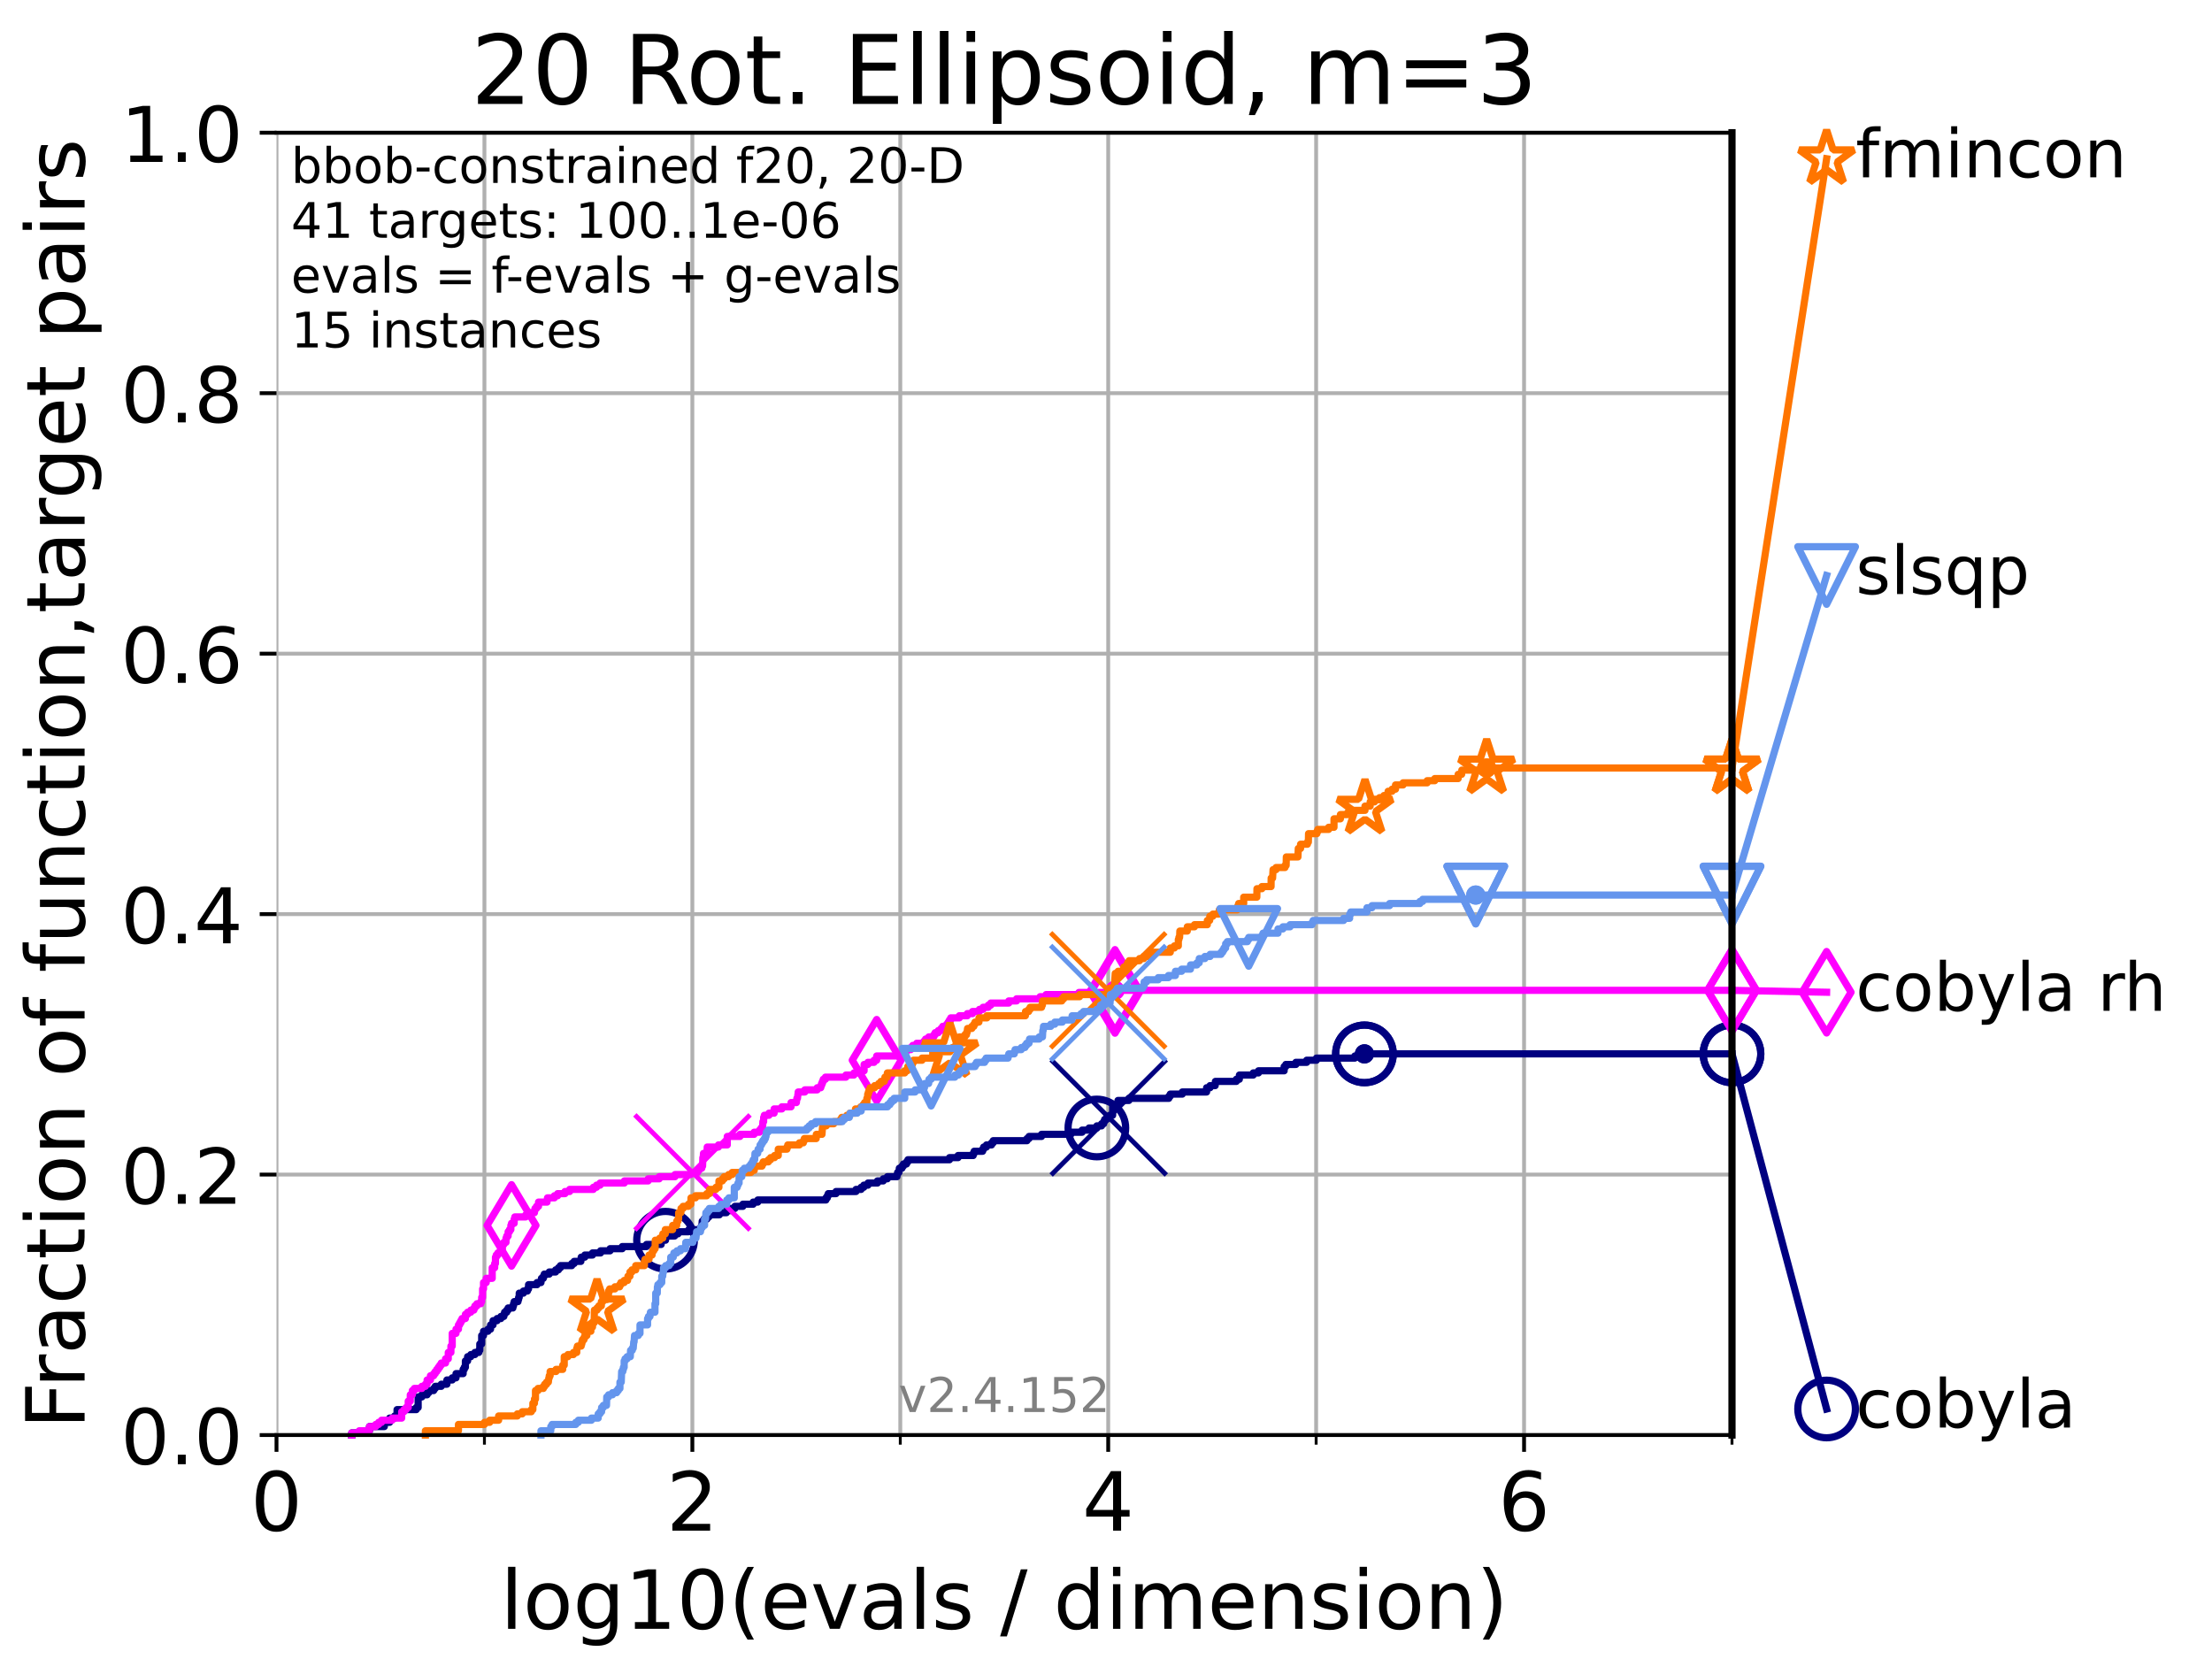 <?xml version="1.0" encoding="utf-8" standalone="no"?>
<!DOCTYPE svg PUBLIC "-//W3C//DTD SVG 1.1//EN"
  "http://www.w3.org/Graphics/SVG/1.1/DTD/svg11.dtd">
<!-- Created with matplotlib (https://matplotlib.org/) -->
<svg height="345.6pt" version="1.1" viewBox="0 0 460.8 345.6" width="460.8pt" xmlns="http://www.w3.org/2000/svg" xmlns:xlink="http://www.w3.org/1999/xlink">
 <defs>
  <style type="text/css">*{stroke-linecap:butt;stroke-linejoin:round;}</style>
 </defs>
 <g id="figure_1">
  <g id="patch_1">
   <path d="M 0 345.6 
L 460.8 345.6 
L 460.8 0 
L 0 0 
z
" style="fill:#ffffff;"/>
  </g>
  <g id="axes_1">
   <g id="patch_2">
    <path d="M 57.6 298.944 
L 360.806 298.944 
L 360.806 27.648 
L 57.6 27.648 
z
" style="fill:#ffffff;"/>
   </g>
   <g id="matplotlib.axis_1">
    <g id="xtick_1">
     <g id="line2d_1">
      <path clip-path="url(#pfb2cd2d596)" d="M 57.6 298.944 
L 57.6 27.648 
" style="fill:none;stroke:#b0b0b0;stroke-linecap:square;stroke-width:0.8;"/>
     </g>
     <g id="line2d_2">
      <defs>
       <path d="M 0 0 
L 0 3.5 
" id="m16b6fcf841" style="stroke:#000000;stroke-width:0.8;"/>
      </defs>
      <g>
       <use style="stroke:#000000;stroke-width:0.8;" x="57.6" xlink:href="#m16b6fcf841" y="298.944"/>
      </g>
     </g>
     <g id="text_1">
      <!-- 0 -->
      <g transform="translate(52.192 318.861)scale(0.17 -0.17)">
       <defs>
        <path d="M 31.781 66.406 
Q 24.172 66.406 20.328 58.906 
Q 16.5 51.422 16.5 36.375 
Q 16.5 21.391 20.328 13.891 
Q 24.172 6.391 31.781 6.391 
Q 39.453 6.391 43.281 13.891 
Q 47.125 21.391 47.125 36.375 
Q 47.125 51.422 43.281 58.906 
Q 39.453 66.406 31.781 66.406 
z
M 31.781 74.219 
Q 44.047 74.219 50.516 64.516 
Q 56.984 54.828 56.984 36.375 
Q 56.984 17.969 50.516 8.266 
Q 44.047 -1.422 31.781 -1.422 
Q 19.531 -1.422 13.062 8.266 
Q 6.594 17.969 6.594 36.375 
Q 6.594 54.828 13.062 64.516 
Q 19.531 74.219 31.781 74.219 
z
" id="DejaVuSans-48"/>
       </defs>
       <use xlink:href="#DejaVuSans-48"/>
      </g>
     </g>
    </g>
    <g id="xtick_2">
     <g id="line2d_3">
      <path clip-path="url(#pfb2cd2d596)" d="M 144.23 298.944 
L 144.23 27.648 
" style="fill:none;stroke:#b0b0b0;stroke-linecap:square;stroke-width:0.8;"/>
     </g>
     <g id="line2d_4">
      <g>
       <use style="stroke:#000000;stroke-width:0.8;" x="144.23" xlink:href="#m16b6fcf841" y="298.944"/>
      </g>
     </g>
     <g id="text_2">
      <!-- 2 -->
      <g transform="translate(138.822 318.861)scale(0.17 -0.17)">
       <defs>
        <path d="M 19.188 8.297 
L 53.609 8.297 
L 53.609 0 
L 7.328 0 
L 7.328 8.297 
Q 12.938 14.109 22.625 23.891 
Q 32.328 33.688 34.812 36.531 
Q 39.547 41.844 41.422 45.531 
Q 43.312 49.219 43.312 52.781 
Q 43.312 58.594 39.234 62.25 
Q 35.156 65.922 28.609 65.922 
Q 23.969 65.922 18.812 64.312 
Q 13.672 62.703 7.812 59.422 
L 7.812 69.391 
Q 13.766 71.781 18.938 73 
Q 24.125 74.219 28.422 74.219 
Q 39.75 74.219 46.484 68.547 
Q 53.219 62.891 53.219 53.422 
Q 53.219 48.922 51.531 44.891 
Q 49.859 40.875 45.406 35.406 
Q 44.188 33.984 37.641 27.219 
Q 31.109 20.453 19.188 8.297 
z
" id="DejaVuSans-50"/>
       </defs>
       <use xlink:href="#DejaVuSans-50"/>
      </g>
     </g>
    </g>
    <g id="xtick_3">
     <g id="line2d_5">
      <path clip-path="url(#pfb2cd2d596)" d="M 230.861 298.944 
L 230.861 27.648 
" style="fill:none;stroke:#b0b0b0;stroke-linecap:square;stroke-width:0.8;"/>
     </g>
     <g id="line2d_6">
      <g>
       <use style="stroke:#000000;stroke-width:0.8;" x="230.861" xlink:href="#m16b6fcf841" y="298.944"/>
      </g>
     </g>
     <g id="text_3">
      <!-- 4 -->
      <g transform="translate(225.453 318.861)scale(0.17 -0.17)">
       <defs>
        <path d="M 37.797 64.312 
L 12.891 25.391 
L 37.797 25.391 
z
M 35.203 72.906 
L 47.609 72.906 
L 47.609 25.391 
L 58.016 25.391 
L 58.016 17.188 
L 47.609 17.188 
L 47.609 0 
L 37.797 0 
L 37.797 17.188 
L 4.891 17.188 
L 4.891 26.703 
z
" id="DejaVuSans-52"/>
       </defs>
       <use xlink:href="#DejaVuSans-52"/>
      </g>
     </g>
    </g>
    <g id="xtick_4">
     <g id="line2d_7">
      <path clip-path="url(#pfb2cd2d596)" d="M 317.491 298.944 
L 317.491 27.648 
" style="fill:none;stroke:#b0b0b0;stroke-linecap:square;stroke-width:0.8;"/>
     </g>
     <g id="line2d_8">
      <g>
       <use style="stroke:#000000;stroke-width:0.8;" x="317.491" xlink:href="#m16b6fcf841" y="298.944"/>
      </g>
     </g>
     <g id="text_4">
      <!-- 6 -->
      <g transform="translate(312.083 318.861)scale(0.17 -0.17)">
       <defs>
        <path d="M 33.016 40.375 
Q 26.375 40.375 22.484 35.828 
Q 18.609 31.297 18.609 23.391 
Q 18.609 15.531 22.484 10.953 
Q 26.375 6.391 33.016 6.391 
Q 39.656 6.391 43.531 10.953 
Q 47.406 15.531 47.406 23.391 
Q 47.406 31.297 43.531 35.828 
Q 39.656 40.375 33.016 40.375 
z
M 52.594 71.297 
L 52.594 62.312 
Q 48.875 64.062 45.094 64.984 
Q 41.312 65.922 37.594 65.922 
Q 27.828 65.922 22.672 59.328 
Q 17.531 52.734 16.797 39.406 
Q 19.672 43.656 24.016 45.922 
Q 28.375 48.188 33.594 48.188 
Q 44.578 48.188 50.953 41.516 
Q 57.328 34.859 57.328 23.391 
Q 57.328 12.156 50.688 5.359 
Q 44.047 -1.422 33.016 -1.422 
Q 20.359 -1.422 13.672 8.266 
Q 6.984 17.969 6.984 36.375 
Q 6.984 53.656 15.188 63.938 
Q 23.391 74.219 37.203 74.219 
Q 40.922 74.219 44.703 73.484 
Q 48.484 72.75 52.594 71.297 
z
" id="DejaVuSans-54"/>
       </defs>
       <use xlink:href="#DejaVuSans-54"/>
      </g>
     </g>
    </g>
    <g id="xtick_5">
     <g id="line2d_9">
      <path clip-path="url(#pfb2cd2d596)" d="M 100.915 298.944 
L 100.915 27.648 
" style="fill:none;stroke:#b0b0b0;stroke-linecap:square;stroke-width:0.8;"/>
     </g>
     <g id="line2d_10">
      <defs>
       <path d="M 0 0 
L 0 2 
" id="m7d32dea6bb" style="stroke:#000000;stroke-width:0.6;"/>
      </defs>
      <g>
       <use style="stroke:#000000;stroke-width:0.6;" x="100.915" xlink:href="#m7d32dea6bb" y="298.944"/>
      </g>
     </g>
    </g>
    <g id="xtick_6">
     <g id="line2d_11">
      <path clip-path="url(#pfb2cd2d596)" d="M 187.546 298.944 
L 187.546 27.648 
" style="fill:none;stroke:#b0b0b0;stroke-linecap:square;stroke-width:0.8;"/>
     </g>
     <g id="line2d_12">
      <g>
       <use style="stroke:#000000;stroke-width:0.6;" x="187.546" xlink:href="#m7d32dea6bb" y="298.944"/>
      </g>
     </g>
    </g>
    <g id="xtick_7">
     <g id="line2d_13">
      <path clip-path="url(#pfb2cd2d596)" d="M 274.176 298.944 
L 274.176 27.648 
" style="fill:none;stroke:#b0b0b0;stroke-linecap:square;stroke-width:0.8;"/>
     </g>
     <g id="line2d_14">
      <g>
       <use style="stroke:#000000;stroke-width:0.6;" x="274.176" xlink:href="#m7d32dea6bb" y="298.944"/>
      </g>
     </g>
    </g>
    <g id="xtick_8">
     <g id="line2d_15">
      <path clip-path="url(#pfb2cd2d596)" d="M 360.806 298.944 
L 360.806 27.648 
" style="fill:none;stroke:#b0b0b0;stroke-linecap:square;stroke-width:0.8;"/>
     </g>
     <g id="line2d_16">
      <g>
       <use style="stroke:#000000;stroke-width:0.6;" x="360.806" xlink:href="#m7d32dea6bb" y="298.944"/>
      </g>
     </g>
    </g>
    <g id="text_5">
     <!-- log10(evals / dimension) -->
     <g transform="translate(104.239 339.314)scale(0.17 -0.17)">
      <defs>
       <path d="M 9.422 75.984 
L 18.406 75.984 
L 18.406 0 
L 9.422 0 
z
" id="DejaVuSans-108"/>
       <path d="M 30.609 48.391 
Q 23.391 48.391 19.188 42.75 
Q 14.984 37.109 14.984 27.297 
Q 14.984 17.484 19.156 11.844 
Q 23.344 6.203 30.609 6.203 
Q 37.797 6.203 41.984 11.859 
Q 46.188 17.531 46.188 27.297 
Q 46.188 37.016 41.984 42.703 
Q 37.797 48.391 30.609 48.391 
z
M 30.609 56 
Q 42.328 56 49.016 48.375 
Q 55.719 40.766 55.719 27.297 
Q 55.719 13.875 49.016 6.219 
Q 42.328 -1.422 30.609 -1.422 
Q 18.844 -1.422 12.172 6.219 
Q 5.516 13.875 5.516 27.297 
Q 5.516 40.766 12.172 48.375 
Q 18.844 56 30.609 56 
z
" id="DejaVuSans-111"/>
       <path d="M 45.406 27.984 
Q 45.406 37.75 41.375 43.109 
Q 37.359 48.484 30.078 48.484 
Q 22.859 48.484 18.828 43.109 
Q 14.797 37.75 14.797 27.984 
Q 14.797 18.266 18.828 12.891 
Q 22.859 7.516 30.078 7.516 
Q 37.359 7.516 41.375 12.891 
Q 45.406 18.266 45.406 27.984 
z
M 54.391 6.781 
Q 54.391 -7.172 48.188 -13.984 
Q 42 -20.797 29.203 -20.797 
Q 24.469 -20.797 20.266 -20.094 
Q 16.062 -19.391 12.109 -17.922 
L 12.109 -9.188 
Q 16.062 -11.328 19.922 -12.344 
Q 23.781 -13.375 27.781 -13.375 
Q 36.625 -13.375 41.016 -8.766 
Q 45.406 -4.156 45.406 5.172 
L 45.406 9.625 
Q 42.625 4.781 38.281 2.391 
Q 33.938 0 27.875 0 
Q 17.828 0 11.672 7.656 
Q 5.516 15.328 5.516 27.984 
Q 5.516 40.672 11.672 48.328 
Q 17.828 56 27.875 56 
Q 33.938 56 38.281 53.609 
Q 42.625 51.219 45.406 46.391 
L 45.406 54.688 
L 54.391 54.688 
z
" id="DejaVuSans-103"/>
       <path d="M 12.406 8.297 
L 28.516 8.297 
L 28.516 63.922 
L 10.984 60.406 
L 10.984 69.391 
L 28.422 72.906 
L 38.281 72.906 
L 38.281 8.297 
L 54.391 8.297 
L 54.391 0 
L 12.406 0 
z
" id="DejaVuSans-49"/>
       <path d="M 31 75.875 
Q 24.469 64.656 21.281 53.656 
Q 18.109 42.672 18.109 31.391 
Q 18.109 20.125 21.312 9.062 
Q 24.516 -2 31 -13.188 
L 23.188 -13.188 
Q 15.875 -1.703 12.234 9.375 
Q 8.594 20.453 8.594 31.391 
Q 8.594 42.281 12.203 53.312 
Q 15.828 64.359 23.188 75.875 
z
" id="DejaVuSans-40"/>
       <path d="M 56.203 29.594 
L 56.203 25.203 
L 14.891 25.203 
Q 15.484 15.922 20.484 11.062 
Q 25.484 6.203 34.422 6.203 
Q 39.594 6.203 44.453 7.469 
Q 49.312 8.734 54.109 11.281 
L 54.109 2.781 
Q 49.266 0.734 44.188 -0.344 
Q 39.109 -1.422 33.891 -1.422 
Q 20.797 -1.422 13.156 6.188 
Q 5.516 13.812 5.516 26.812 
Q 5.516 40.234 12.766 48.109 
Q 20.016 56 32.328 56 
Q 43.359 56 49.781 48.891 
Q 56.203 41.797 56.203 29.594 
z
M 47.219 32.234 
Q 47.125 39.594 43.094 43.984 
Q 39.062 48.391 32.422 48.391 
Q 24.906 48.391 20.391 44.141 
Q 15.875 39.891 15.188 32.172 
z
" id="DejaVuSans-101"/>
       <path d="M 2.984 54.688 
L 12.5 54.688 
L 29.594 8.797 
L 46.688 54.688 
L 56.203 54.688 
L 35.688 0 
L 23.484 0 
z
" id="DejaVuSans-118"/>
       <path d="M 34.281 27.484 
Q 23.391 27.484 19.188 25 
Q 14.984 22.516 14.984 16.5 
Q 14.984 11.719 18.141 8.906 
Q 21.297 6.109 26.703 6.109 
Q 34.188 6.109 38.703 11.406 
Q 43.219 16.703 43.219 25.484 
L 43.219 27.484 
z
M 52.203 31.203 
L 52.203 0 
L 43.219 0 
L 43.219 8.297 
Q 40.141 3.328 35.547 0.953 
Q 30.953 -1.422 24.312 -1.422 
Q 15.922 -1.422 10.953 3.297 
Q 6 8.016 6 15.922 
Q 6 25.141 12.172 29.828 
Q 18.359 34.516 30.609 34.516 
L 43.219 34.516 
L 43.219 35.406 
Q 43.219 41.609 39.141 45 
Q 35.062 48.391 27.688 48.391 
Q 23 48.391 18.547 47.266 
Q 14.109 46.141 10.016 43.891 
L 10.016 52.203 
Q 14.938 54.109 19.578 55.047 
Q 24.219 56 28.609 56 
Q 40.484 56 46.344 49.844 
Q 52.203 43.703 52.203 31.203 
z
" id="DejaVuSans-97"/>
       <path d="M 44.281 53.078 
L 44.281 44.578 
Q 40.484 46.531 36.375 47.5 
Q 32.281 48.484 27.875 48.484 
Q 21.188 48.484 17.844 46.438 
Q 14.5 44.391 14.5 40.281 
Q 14.5 37.156 16.891 35.375 
Q 19.281 33.594 26.516 31.984 
L 29.594 31.297 
Q 39.156 29.25 43.188 25.516 
Q 47.219 21.781 47.219 15.094 
Q 47.219 7.469 41.188 3.016 
Q 35.156 -1.422 24.609 -1.422 
Q 20.219 -1.422 15.453 -0.562 
Q 10.688 0.297 5.422 2 
L 5.422 11.281 
Q 10.406 8.688 15.234 7.391 
Q 20.062 6.109 24.812 6.109 
Q 31.156 6.109 34.562 8.281 
Q 37.984 10.453 37.984 14.406 
Q 37.984 18.062 35.516 20.016 
Q 33.062 21.969 24.703 23.781 
L 21.578 24.516 
Q 13.234 26.266 9.516 29.906 
Q 5.812 33.547 5.812 39.891 
Q 5.812 47.609 11.281 51.797 
Q 16.75 56 26.812 56 
Q 31.781 56 36.172 55.266 
Q 40.578 54.547 44.281 53.078 
z
" id="DejaVuSans-115"/>
       <path id="DejaVuSans-32"/>
       <path d="M 25.391 72.906 
L 33.688 72.906 
L 8.297 -9.281 
L 0 -9.281 
z
" id="DejaVuSans-47"/>
       <path d="M 45.406 46.391 
L 45.406 75.984 
L 54.391 75.984 
L 54.391 0 
L 45.406 0 
L 45.406 8.203 
Q 42.578 3.328 38.25 0.953 
Q 33.938 -1.422 27.875 -1.422 
Q 17.969 -1.422 11.734 6.484 
Q 5.516 14.406 5.516 27.297 
Q 5.516 40.188 11.734 48.094 
Q 17.969 56 27.875 56 
Q 33.938 56 38.25 53.625 
Q 42.578 51.266 45.406 46.391 
z
M 14.797 27.297 
Q 14.797 17.391 18.875 11.75 
Q 22.953 6.109 30.078 6.109 
Q 37.203 6.109 41.297 11.75 
Q 45.406 17.391 45.406 27.297 
Q 45.406 37.203 41.297 42.844 
Q 37.203 48.484 30.078 48.484 
Q 22.953 48.484 18.875 42.844 
Q 14.797 37.203 14.797 27.297 
z
" id="DejaVuSans-100"/>
       <path d="M 9.422 54.688 
L 18.406 54.688 
L 18.406 0 
L 9.422 0 
z
M 9.422 75.984 
L 18.406 75.984 
L 18.406 64.594 
L 9.422 64.594 
z
" id="DejaVuSans-105"/>
       <path d="M 52 44.188 
Q 55.375 50.25 60.062 53.125 
Q 64.75 56 71.094 56 
Q 79.641 56 84.281 50.016 
Q 88.922 44.047 88.922 33.016 
L 88.922 0 
L 79.891 0 
L 79.891 32.719 
Q 79.891 40.578 77.094 44.375 
Q 74.312 48.188 68.609 48.188 
Q 61.625 48.188 57.562 43.547 
Q 53.516 38.922 53.516 30.906 
L 53.516 0 
L 44.484 0 
L 44.484 32.719 
Q 44.484 40.625 41.703 44.406 
Q 38.922 48.188 33.109 48.188 
Q 26.219 48.188 22.156 43.531 
Q 18.109 38.875 18.109 30.906 
L 18.109 0 
L 9.078 0 
L 9.078 54.688 
L 18.109 54.688 
L 18.109 46.188 
Q 21.188 51.219 25.484 53.609 
Q 29.781 56 35.688 56 
Q 41.656 56 45.828 52.969 
Q 50 49.953 52 44.188 
z
" id="DejaVuSans-109"/>
       <path d="M 54.891 33.016 
L 54.891 0 
L 45.906 0 
L 45.906 32.719 
Q 45.906 40.484 42.875 44.328 
Q 39.844 48.188 33.797 48.188 
Q 26.516 48.188 22.312 43.547 
Q 18.109 38.922 18.109 30.906 
L 18.109 0 
L 9.078 0 
L 9.078 54.688 
L 18.109 54.688 
L 18.109 46.188 
Q 21.344 51.125 25.703 53.562 
Q 30.078 56 35.797 56 
Q 45.219 56 50.047 50.172 
Q 54.891 44.344 54.891 33.016 
z
" id="DejaVuSans-110"/>
       <path d="M 8.016 75.875 
L 15.828 75.875 
Q 23.141 64.359 26.781 53.312 
Q 30.422 42.281 30.422 31.391 
Q 30.422 20.453 26.781 9.375 
Q 23.141 -1.703 15.828 -13.188 
L 8.016 -13.188 
Q 14.5 -2 17.703 9.062 
Q 20.906 20.125 20.906 31.391 
Q 20.906 42.672 17.703 53.656 
Q 14.5 64.656 8.016 75.875 
z
" id="DejaVuSans-41"/>
      </defs>
      <use xlink:href="#DejaVuSans-108"/>
      <use x="27.783" xlink:href="#DejaVuSans-111"/>
      <use x="88.965" xlink:href="#DejaVuSans-103"/>
      <use x="152.441" xlink:href="#DejaVuSans-49"/>
      <use x="216.064" xlink:href="#DejaVuSans-48"/>
      <use x="279.688" xlink:href="#DejaVuSans-40"/>
      <use x="318.701" xlink:href="#DejaVuSans-101"/>
      <use x="380.225" xlink:href="#DejaVuSans-118"/>
      <use x="439.404" xlink:href="#DejaVuSans-97"/>
      <use x="500.684" xlink:href="#DejaVuSans-108"/>
      <use x="528.467" xlink:href="#DejaVuSans-115"/>
      <use x="580.566" xlink:href="#DejaVuSans-32"/>
      <use x="612.354" xlink:href="#DejaVuSans-47"/>
      <use x="646.045" xlink:href="#DejaVuSans-32"/>
      <use x="677.832" xlink:href="#DejaVuSans-100"/>
      <use x="741.309" xlink:href="#DejaVuSans-105"/>
      <use x="769.092" xlink:href="#DejaVuSans-109"/>
      <use x="866.504" xlink:href="#DejaVuSans-101"/>
      <use x="928.027" xlink:href="#DejaVuSans-110"/>
      <use x="991.406" xlink:href="#DejaVuSans-115"/>
      <use x="1043.506" xlink:href="#DejaVuSans-105"/>
      <use x="1071.289" xlink:href="#DejaVuSans-111"/>
      <use x="1132.471" xlink:href="#DejaVuSans-110"/>
      <use x="1195.85" xlink:href="#DejaVuSans-41"/>
     </g>
    </g>
   </g>
   <g id="matplotlib.axis_2">
    <g id="ytick_1">
     <g id="line2d_17">
      <path clip-path="url(#pfb2cd2d596)" d="M 57.6 298.944 
L 360.806 298.944 
" style="fill:none;stroke:#b0b0b0;stroke-linecap:square;stroke-width:0.8;"/>
     </g>
     <g id="line2d_18">
      <defs>
       <path d="M 0 0 
L -3.5 0 
" id="mb0d7042d67" style="stroke:#000000;stroke-width:0.8;"/>
      </defs>
      <g>
       <use style="stroke:#000000;stroke-width:0.8;" x="57.6" xlink:href="#mb0d7042d67" y="298.944"/>
      </g>
     </g>
     <g id="text_6">
      <!-- 0.0 -->
      <g transform="translate(25.155 305.023)scale(0.16 -0.16)">
       <defs>
        <path d="M 10.688 12.406 
L 21 12.406 
L 21 0 
L 10.688 0 
z
" id="DejaVuSans-46"/>
       </defs>
       <use xlink:href="#DejaVuSans-48"/>
       <use x="63.623" xlink:href="#DejaVuSans-46"/>
       <use x="95.41" xlink:href="#DejaVuSans-48"/>
      </g>
     </g>
    </g>
    <g id="ytick_2">
     <g id="line2d_19">
      <path clip-path="url(#pfb2cd2d596)" d="M 57.6 244.685 
L 360.806 244.685 
" style="fill:none;stroke:#b0b0b0;stroke-linecap:square;stroke-width:0.8;"/>
     </g>
     <g id="line2d_20">
      <g>
       <use style="stroke:#000000;stroke-width:0.8;" x="57.6" xlink:href="#mb0d7042d67" y="244.685"/>
      </g>
     </g>
     <g id="text_7">
      <!-- 0.2 -->
      <g transform="translate(25.155 250.764)scale(0.16 -0.16)">
       <use xlink:href="#DejaVuSans-48"/>
       <use x="63.623" xlink:href="#DejaVuSans-46"/>
       <use x="95.41" xlink:href="#DejaVuSans-50"/>
      </g>
     </g>
    </g>
    <g id="ytick_3">
     <g id="line2d_21">
      <path clip-path="url(#pfb2cd2d596)" d="M 57.6 190.426 
L 360.806 190.426 
" style="fill:none;stroke:#b0b0b0;stroke-linecap:square;stroke-width:0.8;"/>
     </g>
     <g id="line2d_22">
      <g>
       <use style="stroke:#000000;stroke-width:0.8;" x="57.6" xlink:href="#mb0d7042d67" y="190.426"/>
      </g>
     </g>
     <g id="text_8">
      <!-- 0.4 -->
      <g transform="translate(25.155 196.504)scale(0.16 -0.16)">
       <use xlink:href="#DejaVuSans-48"/>
       <use x="63.623" xlink:href="#DejaVuSans-46"/>
       <use x="95.41" xlink:href="#DejaVuSans-52"/>
      </g>
     </g>
    </g>
    <g id="ytick_4">
     <g id="line2d_23">
      <path clip-path="url(#pfb2cd2d596)" d="M 57.6 136.166 
L 360.806 136.166 
" style="fill:none;stroke:#b0b0b0;stroke-linecap:square;stroke-width:0.8;"/>
     </g>
     <g id="line2d_24">
      <g>
       <use style="stroke:#000000;stroke-width:0.8;" x="57.6" xlink:href="#mb0d7042d67" y="136.166"/>
      </g>
     </g>
     <g id="text_9">
      <!-- 0.6 -->
      <g transform="translate(25.155 142.245)scale(0.16 -0.16)">
       <use xlink:href="#DejaVuSans-48"/>
       <use x="63.623" xlink:href="#DejaVuSans-46"/>
       <use x="95.41" xlink:href="#DejaVuSans-54"/>
      </g>
     </g>
    </g>
    <g id="ytick_5">
     <g id="line2d_25">
      <path clip-path="url(#pfb2cd2d596)" d="M 57.6 81.907 
L 360.806 81.907 
" style="fill:none;stroke:#b0b0b0;stroke-linecap:square;stroke-width:0.8;"/>
     </g>
     <g id="line2d_26">
      <g>
       <use style="stroke:#000000;stroke-width:0.8;" x="57.6" xlink:href="#mb0d7042d67" y="81.907"/>
      </g>
     </g>
     <g id="text_10">
      <!-- 0.8 -->
      <g transform="translate(25.155 87.986)scale(0.16 -0.16)">
       <defs>
        <path d="M 31.781 34.625 
Q 24.75 34.625 20.719 30.859 
Q 16.703 27.094 16.703 20.516 
Q 16.703 13.922 20.719 10.156 
Q 24.75 6.391 31.781 6.391 
Q 38.812 6.391 42.859 10.172 
Q 46.922 13.969 46.922 20.516 
Q 46.922 27.094 42.891 30.859 
Q 38.875 34.625 31.781 34.625 
z
M 21.922 38.812 
Q 15.578 40.375 12.031 44.719 
Q 8.5 49.078 8.5 55.328 
Q 8.5 64.062 14.719 69.141 
Q 20.953 74.219 31.781 74.219 
Q 42.672 74.219 48.875 69.141 
Q 55.078 64.062 55.078 55.328 
Q 55.078 49.078 51.531 44.719 
Q 48 40.375 41.703 38.812 
Q 48.828 37.156 52.797 32.312 
Q 56.781 27.484 56.781 20.516 
Q 56.781 9.906 50.312 4.234 
Q 43.844 -1.422 31.781 -1.422 
Q 19.734 -1.422 13.25 4.234 
Q 6.781 9.906 6.781 20.516 
Q 6.781 27.484 10.781 32.312 
Q 14.797 37.156 21.922 38.812 
z
M 18.312 54.391 
Q 18.312 48.734 21.844 45.562 
Q 25.391 42.391 31.781 42.391 
Q 38.141 42.391 41.719 45.562 
Q 45.312 48.734 45.312 54.391 
Q 45.312 60.062 41.719 63.234 
Q 38.141 66.406 31.781 66.406 
Q 25.391 66.406 21.844 63.234 
Q 18.312 60.062 18.312 54.391 
z
" id="DejaVuSans-56"/>
       </defs>
       <use xlink:href="#DejaVuSans-48"/>
       <use x="63.623" xlink:href="#DejaVuSans-46"/>
       <use x="95.41" xlink:href="#DejaVuSans-56"/>
      </g>
     </g>
    </g>
    <g id="ytick_6">
     <g id="line2d_27">
      <path clip-path="url(#pfb2cd2d596)" d="M 57.6 27.648 
L 360.806 27.648 
" style="fill:none;stroke:#b0b0b0;stroke-linecap:square;stroke-width:0.8;"/>
     </g>
     <g id="line2d_28">
      <g>
       <use style="stroke:#000000;stroke-width:0.8;" x="57.6" xlink:href="#mb0d7042d67" y="27.648"/>
      </g>
     </g>
     <g id="text_11">
      <!-- 1.0 -->
      <g transform="translate(25.155 33.727)scale(0.16 -0.16)">
       <use xlink:href="#DejaVuSans-49"/>
       <use x="63.623" xlink:href="#DejaVuSans-46"/>
       <use x="95.41" xlink:href="#DejaVuSans-48"/>
      </g>
     </g>
    </g>
    <g id="text_12">
     <!-- Fraction of function,target pairs -->
     <g transform="translate(17.62 297.681)rotate(-90)scale(0.17 -0.17)">
      <defs>
       <path d="M 9.812 72.906 
L 51.703 72.906 
L 51.703 64.594 
L 19.672 64.594 
L 19.672 43.109 
L 48.578 43.109 
L 48.578 34.812 
L 19.672 34.812 
L 19.672 0 
L 9.812 0 
z
" id="DejaVuSans-70"/>
       <path d="M 41.109 46.297 
Q 39.594 47.172 37.812 47.578 
Q 36.031 48 33.891 48 
Q 26.266 48 22.188 43.047 
Q 18.109 38.094 18.109 28.812 
L 18.109 0 
L 9.078 0 
L 9.078 54.688 
L 18.109 54.688 
L 18.109 46.188 
Q 20.953 51.172 25.484 53.578 
Q 30.031 56 36.531 56 
Q 37.453 56 38.578 55.875 
Q 39.703 55.766 41.062 55.516 
z
" id="DejaVuSans-114"/>
       <path d="M 48.781 52.594 
L 48.781 44.188 
Q 44.969 46.297 41.141 47.344 
Q 37.312 48.391 33.406 48.391 
Q 24.656 48.391 19.812 42.844 
Q 14.984 37.312 14.984 27.297 
Q 14.984 17.281 19.812 11.734 
Q 24.656 6.203 33.406 6.203 
Q 37.312 6.203 41.141 7.25 
Q 44.969 8.297 48.781 10.406 
L 48.781 2.094 
Q 45.016 0.344 40.984 -0.531 
Q 36.969 -1.422 32.422 -1.422 
Q 20.062 -1.422 12.781 6.344 
Q 5.516 14.109 5.516 27.297 
Q 5.516 40.672 12.859 48.328 
Q 20.219 56 33.016 56 
Q 37.156 56 41.109 55.141 
Q 45.062 54.297 48.781 52.594 
z
" id="DejaVuSans-99"/>
       <path d="M 18.312 70.219 
L 18.312 54.688 
L 36.812 54.688 
L 36.812 47.703 
L 18.312 47.703 
L 18.312 18.016 
Q 18.312 11.328 20.141 9.422 
Q 21.969 7.516 27.594 7.516 
L 36.812 7.516 
L 36.812 0 
L 27.594 0 
Q 17.188 0 13.234 3.875 
Q 9.281 7.766 9.281 18.016 
L 9.281 47.703 
L 2.688 47.703 
L 2.688 54.688 
L 9.281 54.688 
L 9.281 70.219 
z
" id="DejaVuSans-116"/>
       <path d="M 37.109 75.984 
L 37.109 68.5 
L 28.516 68.5 
Q 23.688 68.5 21.797 66.547 
Q 19.922 64.594 19.922 59.516 
L 19.922 54.688 
L 34.719 54.688 
L 34.719 47.703 
L 19.922 47.703 
L 19.922 0 
L 10.891 0 
L 10.891 47.703 
L 2.297 47.703 
L 2.297 54.688 
L 10.891 54.688 
L 10.891 58.5 
Q 10.891 67.625 15.141 71.797 
Q 19.391 75.984 28.609 75.984 
z
" id="DejaVuSans-102"/>
       <path d="M 8.5 21.578 
L 8.5 54.688 
L 17.484 54.688 
L 17.484 21.922 
Q 17.484 14.156 20.5 10.266 
Q 23.531 6.391 29.594 6.391 
Q 36.859 6.391 41.078 11.031 
Q 45.312 15.672 45.312 23.688 
L 45.312 54.688 
L 54.297 54.688 
L 54.297 0 
L 45.312 0 
L 45.312 8.406 
Q 42.047 3.422 37.719 1 
Q 33.406 -1.422 27.688 -1.422 
Q 18.266 -1.422 13.375 4.438 
Q 8.5 10.297 8.5 21.578 
z
M 31.109 56 
z
" id="DejaVuSans-117"/>
       <path d="M 11.719 12.406 
L 22.016 12.406 
L 22.016 4 
L 14.016 -11.625 
L 7.719 -11.625 
L 11.719 4 
z
" id="DejaVuSans-44"/>
       <path d="M 18.109 8.203 
L 18.109 -20.797 
L 9.078 -20.797 
L 9.078 54.688 
L 18.109 54.688 
L 18.109 46.391 
Q 20.953 51.266 25.266 53.625 
Q 29.594 56 35.594 56 
Q 45.562 56 51.781 48.094 
Q 58.016 40.188 58.016 27.297 
Q 58.016 14.406 51.781 6.484 
Q 45.562 -1.422 35.594 -1.422 
Q 29.594 -1.422 25.266 0.953 
Q 20.953 3.328 18.109 8.203 
z
M 48.688 27.297 
Q 48.688 37.203 44.609 42.844 
Q 40.531 48.484 33.406 48.484 
Q 26.266 48.484 22.188 42.844 
Q 18.109 37.203 18.109 27.297 
Q 18.109 17.391 22.188 11.75 
Q 26.266 6.109 33.406 6.109 
Q 40.531 6.109 44.609 11.75 
Q 48.688 17.391 48.688 27.297 
z
" id="DejaVuSans-112"/>
      </defs>
      <use xlink:href="#DejaVuSans-70"/>
      <use x="50.27" xlink:href="#DejaVuSans-114"/>
      <use x="91.383" xlink:href="#DejaVuSans-97"/>
      <use x="152.662" xlink:href="#DejaVuSans-99"/>
      <use x="207.643" xlink:href="#DejaVuSans-116"/>
      <use x="246.852" xlink:href="#DejaVuSans-105"/>
      <use x="274.635" xlink:href="#DejaVuSans-111"/>
      <use x="335.816" xlink:href="#DejaVuSans-110"/>
      <use x="399.195" xlink:href="#DejaVuSans-32"/>
      <use x="430.982" xlink:href="#DejaVuSans-111"/>
      <use x="492.164" xlink:href="#DejaVuSans-102"/>
      <use x="527.369" xlink:href="#DejaVuSans-32"/>
      <use x="559.156" xlink:href="#DejaVuSans-102"/>
      <use x="594.361" xlink:href="#DejaVuSans-117"/>
      <use x="657.74" xlink:href="#DejaVuSans-110"/>
      <use x="721.119" xlink:href="#DejaVuSans-99"/>
      <use x="776.1" xlink:href="#DejaVuSans-116"/>
      <use x="815.309" xlink:href="#DejaVuSans-105"/>
      <use x="843.092" xlink:href="#DejaVuSans-111"/>
      <use x="904.273" xlink:href="#DejaVuSans-110"/>
      <use x="967.652" xlink:href="#DejaVuSans-44"/>
      <use x="999.439" xlink:href="#DejaVuSans-116"/>
      <use x="1038.648" xlink:href="#DejaVuSans-97"/>
      <use x="1099.928" xlink:href="#DejaVuSans-114"/>
      <use x="1139.291" xlink:href="#DejaVuSans-103"/>
      <use x="1202.768" xlink:href="#DejaVuSans-101"/>
      <use x="1264.291" xlink:href="#DejaVuSans-116"/>
      <use x="1303.5" xlink:href="#DejaVuSans-32"/>
      <use x="1335.287" xlink:href="#DejaVuSans-112"/>
      <use x="1398.764" xlink:href="#DejaVuSans-97"/>
      <use x="1460.043" xlink:href="#DejaVuSans-105"/>
      <use x="1487.826" xlink:href="#DejaVuSans-114"/>
      <use x="1528.939" xlink:href="#DejaVuSans-115"/>
     </g>
    </g>
   </g>
   <g id="line2d_29">
    <defs>
     <path d="M 0 1.5 
C 0.398 1.5 0.779 1.342 1.061 1.061 
C 1.342 0.779 1.5 0.398 1.5 0 
C 1.5 -0.398 1.342 -0.779 1.061 -1.061 
C 0.779 -1.342 0.398 -1.5 0 -1.5 
C -0.398 -1.5 -0.779 -1.342 -1.061 -1.061 
C -1.342 -0.779 -1.5 -0.398 -1.5 0 
C -1.5 0.398 -1.342 0.779 -1.061 1.061 
C -0.779 1.342 -0.398 1.5 0 1.5 
z
" id="m9d3e8e9932" style="stroke:#000080;"/>
    </defs>
    <g>
     <use style="fill:#000080;stroke:#000080;" x="284.239" xlink:href="#m9d3e8e9932" y="219.54"/>
     <use style="fill:#000080;stroke:#000080;" x="284.239" xlink:href="#m9d3e8e9932" y="219.54"/>
    </g>
   </g>
   <g id="line2d_30">
    <path d="M 73.268 298.944 
L 73.268 298.503 
L 75.575 298.503 
L 75.575 298.062 
L 76.969 298.062 
L 76.969 297.179 
L 80.06 297.179 
L 80.06 296.297 
L 81.166 296.297 
L 81.166 295.415 
L 82.212 295.415 
L 82.212 294.974 
L 82.713 294.974 
L 82.713 293.65 
L 86.712 293.65 
L 86.712 293.209 
L 87.108 293.209 
L 87.108 291.004 
L 87.876 291.004 
L 87.876 290.562 
L 88.972 290.562 
L 88.972 290.121 
L 89.324 290.121 
L 89.324 289.68 
L 90.341 289.68 
L 90.341 289.239 
L 90.668 289.239 
L 90.668 288.798 
L 91.923 288.798 
L 91.923 288.357 
L 93.099 288.357 
L 93.099 287.475 
L 94.206 287.475 
L 94.206 287.033 
L 94.995 287.033 
L 94.995 286.151 
L 96.481 286.151 
L 96.481 285.269 
L 96.718 285.269 
L 96.718 284.828 
L 96.951 284.828 
L 96.951 283.504 
L 97.41 283.504 
L 97.41 282.622 
L 98.078 282.622 
L 98.078 282.181 
L 98.933 282.181 
L 98.933 281.74 
L 99.751 281.74 
L 99.751 281.299 
L 99.95 281.299 
L 99.95 279.975 
L 100.342 279.975 
L 100.342 278.211 
L 100.726 278.211 
L 100.726 277.329 
L 101.653 277.329 
L 101.653 276.887 
L 102.188 276.887 
L 102.188 276.005 
L 102.708 276.005 
L 102.708 275.123 
L 103.544 275.123 
L 103.544 274.682 
L 104.345 274.682 
L 104.345 274.241 
L 104.962 274.241 
L 104.962 273.799 
L 105.113 273.799 
L 105.113 273.358 
L 105.559 273.358 
L 105.559 272.917 
L 105.851 272.917 
L 105.851 272.476 
L 106.837 272.476 
L 106.837 272.035 
L 106.974 272.035 
L 106.974 271.594 
L 107.11 271.594 
L 107.11 271.153 
L 107.905 271.153 
L 107.905 270.712 
L 108.034 270.712 
L 108.034 270.27 
L 108.163 270.27 
L 108.163 269.388 
L 109.038 269.388 
L 109.038 268.947 
L 109.874 268.947 
L 109.874 268.506 
L 110.106 268.506 
L 110.106 267.624 
L 111.868 267.624 
L 111.868 267.183 
L 112.69 267.183 
L 112.79 266.3 
L 113.186 266.3 
L 113.186 265.859 
L 113.381 265.859 
L 113.381 265.418 
L 114.419 265.418 
L 114.419 264.977 
L 115.747 264.977 
L 115.747 264.536 
L 116.337 264.536 
L 116.337 264.095 
L 116.746 264.095 
L 116.746 263.653 
L 119.106 263.653 
L 119.106 263.212 
L 119.6 263.212 
L 119.6 262.771 
L 121.009 262.771 
L 121.073 261.889 
L 121.831 261.889 
L 121.831 261.448 
L 123.432 261.448 
L 123.432 261.007 
L 125.116 261.007 
L 125.116 260.566 
L 127.087 260.566 
L 127.087 260.124 
L 129.623 260.124 
L 129.623 259.683 
L 134.684 259.683 
L 134.684 259.242 
L 137.735 259.242 
L 137.761 258.36 
L 138.642 258.36 
L 138.642 257.919 
L 138.768 257.919 
L 138.768 257.478 
L 140.543 257.478 
L 140.543 257.036 
L 141.239 257.036 
L 141.239 256.595 
L 143.482 256.595 
L 143.482 256.154 
L 145.912 256.154 
L 145.912 255.713 
L 146.185 255.713 
L 146.287 254.39 
L 146.654 254.39 
L 146.654 253.949 
L 147.272 253.949 
L 147.272 253.507 
L 147.684 253.507 
L 147.684 253.066 
L 149.869 253.066 
L 149.869 252.625 
L 151.33 252.625 
L 151.33 252.184 
L 152.187 252.184 
L 152.187 251.743 
L 153.09 251.743 
L 153.09 251.302 
L 154.752 251.302 
L 154.752 250.861 
L 156.894 250.861 
L 156.894 250.42 
L 157.858 250.42 
L 157.858 249.978 
L 172.055 249.978 
L 172.055 249.537 
L 172.348 249.537 
L 172.348 249.096 
L 172.541 249.096 
L 172.541 248.655 
L 174.161 248.655 
L 174.161 248.214 
L 178.323 248.214 
L 178.323 247.773 
L 179.388 247.773 
L 179.388 247.332 
L 179.943 247.332 
L 179.943 246.89 
L 180.816 246.89 
L 180.816 246.449 
L 182.785 246.449 
L 182.785 246.008 
L 184 246.008 
L 184 245.567 
L 184.85 245.567 
L 184.85 245.126 
L 186.851 245.126 
L 186.851 244.685 
L 186.985 244.685 
L 186.985 244.244 
L 187.272 244.244 
L 187.342 243.361 
L 187.904 243.361 
L 187.904 242.92 
L 188.197 242.92 
L 188.197 242.479 
L 188.846 242.479 
L 188.846 242.038 
L 189.13 242.038 
L 189.13 241.597 
L 197.803 241.597 
L 197.803 241.156 
L 199.58 241.156 
L 199.58 240.715 
L 202.734 240.715 
L 202.734 240.273 
L 202.934 240.273 
L 202.934 239.832 
L 204.694 239.832 
L 204.694 239.391 
L 204.915 239.391 
L 204.915 238.95 
L 205.498 238.95 
L 205.498 238.509 
L 206.56 238.509 
L 206.56 238.068 
L 206.9 238.068 
L 206.9 237.627 
L 213.937 237.627 
L 213.937 237.186 
L 214.366 237.186 
L 214.366 236.744 
L 216.966 236.744 
L 216.966 236.303 
L 223.085 236.303 
L 223.085 235.862 
L 225.423 235.862 
L 225.423 235.421 
L 226.873 235.421 
L 226.873 234.98 
L 228.498 234.98 
L 228.498 234.539 
L 229.479 234.539 
L 229.479 234.098 
L 229.915 234.098 
L 229.915 233.657 
L 230.109 233.657 
L 230.109 233.215 
L 230.518 233.215 
L 230.518 232.774 
L 231.147 232.774 
L 231.147 232.333 
L 231.784 232.333 
L 231.792 230.569 
L 232.689 230.569 
L 232.689 230.127 
L 232.873 230.127 
L 232.9 229.245 
L 235.171 229.245 
L 235.171 228.804 
L 243.488 228.804 
L 243.488 228.363 
L 243.784 228.363 
L 243.784 227.922 
L 246.291 227.922 
L 246.291 227.481 
L 251.353 227.481 
L 251.353 226.598 
L 252.066 226.598 
L 252.066 226.157 
L 253.142 226.157 
L 253.188 225.275 
L 257.548 225.275 
L 257.548 224.834 
L 258.175 224.834 
L 258.188 223.952 
L 261.075 223.952 
L 261.075 223.51 
L 262.163 223.51 
L 262.163 223.069 
L 267.51 223.069 
L 267.51 222.187 
L 267.858 222.187 
L 267.858 221.746 
L 269.957 221.746 
L 269.957 221.305 
L 272.208 221.305 
L 272.208 220.864 
L 274.239 220.864 
L 274.239 220.423 
L 282.232 220.423 
L 282.232 219.981 
L 284.239 219.981 
L 284.239 219.54 
L 360.806 219.54 
L 360.806 219.54 
" style="fill:none;stroke:#000080;stroke-linecap:square;stroke-width:1.5;"/>
   </g>
   <g id="line2d_31">
    <defs>
     <path d="M 0 6 
C 1.591 6 3.117 5.368 4.243 4.243 
C 5.368 3.117 6 1.591 6 0 
C 6 -1.591 5.368 -3.117 4.243 -4.243 
C 3.117 -5.368 1.591 -6 0 -6 
C -1.591 -6 -3.117 -5.368 -4.243 -4.243 
C -5.368 -3.117 -6 -1.591 -6 0 
C -6 1.591 -5.368 3.117 -4.243 4.243 
C -3.117 5.368 -1.591 6 0 6 
z
" id="mb9572930b3" style="stroke:#000080;stroke-width:1.5;"/>
    </defs>
    <g>
     <use style="fill-opacity:0;stroke:#000080;stroke-width:1.5;" x="138.642" xlink:href="#mb9572930b3" y="258.36"/>
     <use style="fill-opacity:0;stroke:#000080;stroke-width:1.5;" x="228.498" xlink:href="#mb9572930b3" y="234.98"/>
     <use style="fill-opacity:0;stroke:#000080;stroke-width:1.5;" x="284.239" xlink:href="#mb9572930b3" y="219.54"/>
     <use style="fill-opacity:0;stroke:#000080;stroke-width:1.5;" x="284.239" xlink:href="#mb9572930b3" y="219.54"/>
     <use style="fill-opacity:0;stroke:#000080;stroke-width:1.5;" x="360.806" xlink:href="#mb9572930b3" y="219.54"/>
    </g>
   </g>
   <g id="line2d_32">
    <path style="fill:none;stroke:#000080;stroke-linecap:square;stroke-width:1.5;"/>
    <g/>
   </g>
   <g id="line2d_33">
    <path clip-path="url(#pfb2cd2d596)" d="M 230.968 232.774 
" style="fill:none;stroke:#000080;stroke-linecap:square;stroke-width:1.5;"/>
    <defs>
     <path d="M -12 12 
L 12 -12 
M -12 -12 
L 12 12 
" id="me938ecab4d" style="stroke:#000080;"/>
    </defs>
    <g clip-path="url(#pfb2cd2d596)">
     <use style="fill:#000080;stroke:#000080;" x="230.968" xlink:href="#me938ecab4d" y="232.774"/>
    </g>
   </g>
   <g id="line2d_34">
    <defs>
     <path d="M 0 1.5 
C 0.398 1.5 0.779 1.342 1.061 1.061 
C 1.342 0.779 1.5 0.398 1.5 0 
C 1.5 -0.398 1.342 -0.779 1.061 -1.061 
C 0.779 -1.342 0.398 -1.5 0 -1.5 
C -0.398 -1.5 -0.779 -1.342 -1.061 -1.061 
C -1.342 -0.779 -1.5 -0.398 -1.5 0 
C -1.5 0.398 -1.342 0.779 -1.061 1.061 
C -0.779 1.342 -0.398 1.5 0 1.5 
z
" id="mae6544d464" style="stroke:#ff00ff;"/>
    </defs>
    <g>
     <use style="fill:#ff00ff;stroke:#ff00ff;" x="232.274" xlink:href="#mae6544d464" y="206.306"/>
     <use style="fill:#ff00ff;stroke:#ff00ff;" x="232.274" xlink:href="#mae6544d464" y="206.306"/>
    </g>
   </g>
   <g id="line2d_35">
    <path d="M 73.268 298.944 
L 73.268 298.503 
L 74.837 298.503 
L 74.837 298.062 
L 76.969 298.062 
L 76.969 297.179 
L 78.267 297.179 
L 78.267 296.738 
L 78.883 296.738 
L 78.883 296.297 
L 79.481 296.297 
L 79.481 295.856 
L 81.696 295.856 
L 81.696 295.415 
L 83.678 295.415 
L 83.678 294.092 
L 84.143 294.092 
L 84.143 293.65 
L 84.596 293.65 
L 84.596 293.209 
L 85.039 293.209 
L 85.039 291.886 
L 85.471 291.886 
L 85.471 290.562 
L 85.894 290.562 
L 85.894 289.68 
L 86.307 289.68 
L 86.307 289.239 
L 87.876 289.239 
L 87.876 288.798 
L 88.614 288.798 
L 88.614 288.357 
L 88.972 288.357 
L 88.972 287.475 
L 89.669 287.475 
L 89.669 286.592 
L 90.341 286.592 
L 90.341 286.151 
L 90.668 286.151 
L 90.668 285.71 
L 90.99 285.71 
L 90.99 285.269 
L 91.306 285.269 
L 91.306 284.828 
L 91.617 284.828 
L 91.617 284.387 
L 91.923 284.387 
L 91.923 283.946 
L 92.812 283.946 
L 92.812 283.063 
L 93.382 283.063 
L 93.382 281.74 
L 93.935 281.74 
L 93.935 280.416 
L 94.206 280.416 
L 94.206 277.77 
L 94.995 277.77 
L 94.995 276.887 
L 95.503 276.887 
L 95.503 276.005 
L 95.753 276.005 
L 95.753 275.564 
L 95.999 275.564 
L 95.999 275.123 
L 96.241 275.123 
L 96.241 274.682 
L 96.951 274.682 
L 96.951 273.799 
L 97.41 273.799 
L 97.41 273.358 
L 98.078 273.358 
L 98.078 272.917 
L 98.723 272.917 
L 98.723 272.476 
L 98.933 272.476 
L 98.933 272.035 
L 99.347 272.035 
L 99.347 271.594 
L 100.147 271.594 
L 100.147 271.153 
L 100.342 271.153 
L 100.342 270.27 
L 100.535 270.27 
L 100.535 268.506 
L 100.726 268.506 
L 100.726 267.183 
L 101.288 267.183 
L 101.288 266.3 
L 102.536 266.3 
L 102.536 264.095 
L 103.047 264.095 
L 103.047 263.212 
L 103.214 263.212 
L 103.214 261.889 
L 103.38 261.889 
L 103.38 261.448 
L 103.707 261.448 
L 103.707 261.007 
L 104.188 261.007 
L 104.188 260.566 
L 104.345 260.566 
L 104.345 260.124 
L 104.656 260.124 
L 104.656 259.242 
L 104.962 259.242 
L 104.962 258.801 
L 105.411 258.801 
L 105.411 257.919 
L 105.559 257.919 
L 105.559 257.478 
L 105.851 257.478 
L 105.851 256.595 
L 106.138 256.595 
L 106.138 256.154 
L 106.421 256.154 
L 106.421 255.272 
L 106.561 255.272 
L 106.561 254.831 
L 107.11 254.831 
L 107.11 253.949 
L 107.245 253.949 
L 107.245 253.507 
L 109.52 253.507 
L 109.52 253.066 
L 109.99 253.066 
L 109.99 252.625 
L 111.335 252.625 
L 111.442 251.743 
L 111.762 251.743 
L 111.762 251.302 
L 112.18 251.302 
L 112.18 250.42 
L 113.954 250.42 
L 114.048 249.537 
L 115.489 249.537 
L 115.489 249.096 
L 116.17 249.096 
L 116.17 248.655 
L 117.695 248.655 
L 117.695 248.214 
L 118.672 248.214 
L 118.672 247.773 
L 123.601 247.773 
L 123.601 247.332 
L 124.265 247.332 
L 124.265 246.89 
L 125.012 246.89 
L 125.012 246.449 
L 130.067 246.449 
L 130.067 246.008 
L 135.024 246.008 
L 135.024 245.567 
L 137.332 245.567 
L 137.332 245.126 
L 140.612 245.126 
L 140.612 244.685 
L 143.87 244.685 
L 143.87 244.244 
L 145.327 244.244 
L 145.327 243.803 
L 145.626 243.803 
L 145.626 243.361 
L 146.194 243.361 
L 146.194 242.92 
L 146.362 242.92 
L 146.413 241.156 
L 146.496 241.156 
L 146.546 240.273 
L 147.264 240.273 
L 147.328 238.95 
L 149.666 238.95 
L 149.666 238.509 
L 151.503 238.509 
L 151.503 236.744 
L 154.146 236.744 
L 154.146 236.303 
L 157.1 236.303 
L 157.1 235.862 
L 158.223 235.862 
L 158.223 235.421 
L 158.551 235.421 
L 158.551 234.98 
L 158.856 234.98 
L 158.925 233.657 
L 159.08 233.657 
L 159.08 232.774 
L 159.224 232.774 
L 159.224 232.333 
L 160.191 232.333 
L 160.191 231.892 
L 161.263 231.892 
L 161.263 231.01 
L 162.88 231.01 
L 162.88 230.569 
L 164.79 230.569 
L 164.79 229.686 
L 165.904 229.686 
L 165.999 228.804 
L 166.129 228.804 
L 166.228 227.922 
L 166.275 227.922 
L 166.275 227.481 
L 167.657 227.481 
L 167.657 227.04 
L 170.233 227.04 
L 170.233 226.598 
L 170.974 226.598 
L 170.974 226.157 
L 171.146 226.157 
L 171.146 225.716 
L 171.32 225.716 
L 171.32 225.275 
L 171.498 225.275 
L 171.498 224.834 
L 171.947 224.834 
L 171.947 224.393 
L 176.217 224.393 
L 176.217 223.952 
L 177.892 223.952 
L 177.892 223.51 
L 178.973 223.51 
L 178.973 223.069 
L 180.009 223.069 
L 180.009 221.746 
L 180.801 221.746 
L 180.801 221.305 
L 182.079 221.305 
L 182.079 220.864 
L 182.629 220.864 
L 182.629 219.981 
L 186.976 219.981 
L 186.976 219.54 
L 188.429 219.54 
L 188.429 219.099 
L 188.824 219.099 
L 188.824 218.658 
L 189.724 218.658 
L 189.724 218.217 
L 190.145 218.217 
L 190.145 217.776 
L 190.963 217.776 
L 190.963 217.335 
L 192.471 217.335 
L 192.471 216.894 
L 192.811 216.894 
L 192.811 216.452 
L 193.476 216.452 
L 193.476 216.011 
L 194.516 216.011 
L 194.516 215.57 
L 194.802 215.57 
L 194.802 215.129 
L 195.462 215.129 
L 195.462 214.688 
L 196.041 214.688 
L 196.041 214.247 
L 196.382 214.247 
L 196.382 213.806 
L 197.203 213.806 
L 197.203 213.364 
L 197.524 213.364 
L 197.524 212.923 
L 197.785 212.923 
L 197.785 212.482 
L 198.06 212.482 
L 198.06 212.041 
L 199.852 212.041 
L 199.852 211.6 
L 201.503 211.6 
L 201.503 211.159 
L 202.581 211.159 
L 202.581 210.718 
L 204.018 210.718 
L 204.018 210.277 
L 204.786 210.277 
L 204.786 209.835 
L 205.876 209.835 
L 205.876 209.394 
L 206.399 209.394 
L 206.399 208.953 
L 210.147 208.953 
L 210.147 208.512 
L 211.774 208.512 
L 211.774 208.071 
L 216.668 208.071 
L 216.668 207.63 
L 217.922 207.63 
L 217.922 207.189 
L 224.756 207.189 
L 224.756 206.747 
L 232.274 206.747 
L 232.274 206.306 
L 360.806 206.306 
L 360.806 206.306 
" style="fill:none;stroke:#ff00ff;stroke-linecap:square;stroke-width:1.5;"/>
   </g>
   <g id="line2d_36">
    <defs>
     <path d="M -0 8.485 
L 5.091 0 
L 0 -8.485 
L -5.091 -0 
z
" id="m2d1aea46c9" style="stroke:#ff00ff;stroke-linejoin:miter;stroke-width:1.5;"/>
    </defs>
    <g>
     <use style="fill-opacity:0;stroke:#ff00ff;stroke-linejoin:miter;stroke-width:1.5;" x="106.561" xlink:href="#m2d1aea46c9" y="255.272"/>
     <use style="fill-opacity:0;stroke:#ff00ff;stroke-linejoin:miter;stroke-width:1.5;" x="182.629" xlink:href="#m2d1aea46c9" y="220.864"/>
     <use style="fill-opacity:0;stroke:#ff00ff;stroke-linejoin:miter;stroke-width:1.5;" x="232.274" xlink:href="#m2d1aea46c9" y="206.747"/>
     <use style="fill-opacity:0;stroke:#ff00ff;stroke-linejoin:miter;stroke-width:1.5;" x="232.274" xlink:href="#m2d1aea46c9" y="206.306"/>
     <use style="fill-opacity:0;stroke:#ff00ff;stroke-linejoin:miter;stroke-width:1.5;" x="360.806" xlink:href="#m2d1aea46c9" y="206.306"/>
    </g>
   </g>
   <g id="line2d_37">
    <path style="fill:none;stroke:#ff00ff;stroke-linecap:square;stroke-width:1.5;"/>
    <g/>
   </g>
   <g id="line2d_38">
    <path clip-path="url(#pfb2cd2d596)" d="M 144.249 244.244 
" style="fill:none;stroke:#ff00ff;stroke-linecap:square;stroke-width:1.5;"/>
    <defs>
     <path d="M -12 12 
L 12 -12 
M -12 -12 
L 12 12 
" id="mb378e51e83" style="stroke:#ff00ff;"/>
    </defs>
    <g clip-path="url(#pfb2cd2d596)">
     <use style="fill:#ff00ff;stroke:#ff00ff;" x="144.249" xlink:href="#mb378e51e83" y="244.244"/>
    </g>
   </g>
   <g id="line2d_39">
    <defs>
     <path d="M 0 1.5 
C 0.398 1.5 0.779 1.342 1.061 1.061 
C 1.342 0.779 1.5 0.398 1.5 0 
C 1.5 -0.398 1.342 -0.779 1.061 -1.061 
C 0.779 -1.342 0.398 -1.5 0 -1.5 
C -0.398 -1.5 -0.779 -1.342 -1.061 -1.061 
C -1.342 -0.779 -1.5 -0.398 -1.5 0 
C -1.5 0.398 -1.342 0.779 -1.061 1.061 
C -0.779 1.342 -0.398 1.5 0 1.5 
z
" id="m87dacea2a7" style="stroke:#ff7500;"/>
    </defs>
    <g>
     <use style="fill:#ff7500;stroke:#ff7500;" x="309.7" xlink:href="#m87dacea2a7" y="159.988"/>
     <use style="fill:#ff7500;stroke:#ff7500;" x="309.7" xlink:href="#m87dacea2a7" y="159.988"/>
    </g>
   </g>
   <g id="line2d_40">
    <path d="M 88.614 298.944 
L 88.614 298.062 
L 95.503 298.062 
L 95.503 296.738 
L 100.915 296.738 
L 100.915 296.297 
L 102.011 296.297 
L 102.011 295.856 
L 103.869 295.856 
L 103.869 294.974 
L 107.775 294.974 
L 107.775 294.533 
L 108.792 294.533 
L 108.792 294.092 
L 110.675 294.092 
L 110.675 293.65 
L 111.007 293.65 
L 111.007 292.327 
L 111.335 292.327 
L 111.335 291.445 
L 111.55 291.445 
L 111.55 289.68 
L 112.077 289.68 
L 112.077 289.239 
L 113.186 289.239 
L 113.186 288.798 
L 113.478 288.798 
L 113.478 288.357 
L 113.86 288.357 
L 113.86 287.916 
L 114.234 287.916 
L 114.327 287.033 
L 114.419 287.033 
L 114.419 286.592 
L 114.602 286.592 
L 114.602 285.71 
L 115.833 285.71 
L 115.833 285.269 
L 117.227 285.269 
L 117.227 284.387 
L 117.54 284.387 
L 117.54 282.622 
L 118.302 282.622 
L 118.302 282.181 
L 119.46 282.181 
L 119.46 281.74 
L 120.149 281.74 
L 120.149 280.858 
L 120.284 280.858 
L 120.284 280.416 
L 121.073 280.416 
L 121.073 279.975 
L 121.202 279.975 
L 121.202 279.534 
L 121.329 279.534 
L 121.329 279.093 
L 121.644 279.093 
L 121.644 278.652 
L 121.831 278.652 
L 121.831 278.211 
L 122.259 278.211 
L 122.259 277.329 
L 123.088 277.329 
L 123.088 276.446 
L 123.432 276.446 
L 123.432 275.564 
L 123.77 275.564 
L 123.825 272.917 
L 124.374 272.917 
L 124.374 272.476 
L 124.748 272.476 
L 124.748 272.035 
L 125.271 272.035 
L 125.271 271.153 
L 125.578 271.153 
L 125.578 270.712 
L 126.421 270.712 
L 126.421 269.829 
L 126.757 269.829 
L 126.757 268.947 
L 126.994 268.947 
L 126.994 268.506 
L 128.09 268.506 
L 128.09 268.065 
L 129.083 268.065 
L 129.083 267.624 
L 129.334 267.624 
L 129.334 267.183 
L 130.027 267.183 
L 130.027 266.741 
L 130.734 266.741 
L 130.811 265.859 
L 131.229 265.859 
L 131.229 264.977 
L 131.637 264.977 
L 131.637 264.536 
L 132.429 264.536 
L 132.429 263.653 
L 134.241 263.653 
L 134.241 262.771 
L 134.368 262.771 
L 134.368 262.33 
L 135.207 262.33 
L 135.207 261.448 
L 135.835 261.448 
L 135.923 260.566 
L 136.184 260.566 
L 136.184 260.124 
L 136.471 260.124 
L 136.499 258.36 
L 137.44 258.36 
L 137.44 257.919 
L 138.077 257.919 
L 138.077 257.036 
L 138.592 257.036 
L 138.592 256.154 
L 140.127 256.154 
L 140.127 255.272 
L 140.973 255.272 
L 140.973 254.39 
L 141.239 254.39 
L 141.239 253.949 
L 141.371 253.949 
L 141.371 252.625 
L 141.847 252.625 
L 141.868 251.743 
L 142.29 251.743 
L 142.29 251.302 
L 143.404 251.302 
L 143.404 250.861 
L 143.908 250.861 
L 143.946 249.537 
L 144.878 249.537 
L 144.878 249.096 
L 147.232 249.096 
L 147.232 248.655 
L 147.801 248.655 
L 147.816 247.773 
L 149.151 247.773 
L 149.151 247.332 
L 149.764 247.332 
L 149.764 246.008 
L 150.479 246.008 
L 150.479 245.567 
L 150.867 245.567 
L 150.867 245.126 
L 151.782 245.126 
L 151.782 244.685 
L 152.523 244.685 
L 152.523 244.244 
L 156.433 244.244 
L 156.433 243.803 
L 157.128 243.803 
L 157.128 242.92 
L 158.743 242.92 
L 158.743 242.479 
L 158.985 242.479 
L 158.985 242.038 
L 160.07 242.038 
L 160.07 241.597 
L 160.526 241.597 
L 160.526 241.156 
L 161.354 241.156 
L 161.354 240.715 
L 162.125 240.715 
L 162.125 239.391 
L 163.932 239.391 
L 163.932 238.95 
L 164.109 238.95 
L 164.109 238.509 
L 166.535 238.509 
L 166.535 238.068 
L 167.351 238.068 
L 167.351 237.627 
L 167.553 237.627 
L 167.553 237.186 
L 170.029 237.186 
L 170.053 236.303 
L 171.236 236.303 
L 171.329 234.98 
L 171.369 234.98 
L 171.369 234.539 
L 172.127 234.539 
L 172.127 234.098 
L 173.687 234.098 
L 173.687 233.657 
L 175.066 233.657 
L 175.066 233.215 
L 175.342 233.215 
L 175.342 232.774 
L 176.432 232.774 
L 176.432 232.333 
L 177.05 232.333 
L 177.05 231.892 
L 178.195 231.892 
L 178.207 231.01 
L 179.302 231.01 
L 179.302 230.569 
L 179.809 230.569 
L 179.809 230.127 
L 180.113 230.127 
L 180.113 229.686 
L 180.582 229.686 
L 180.582 228.804 
L 180.715 228.804 
L 180.763 227.922 
L 180.906 227.922 
L 180.906 227.481 
L 181.042 227.481 
L 181.042 227.04 
L 181.266 227.04 
L 181.266 226.598 
L 182.209 226.598 
L 182.209 226.157 
L 183.047 226.157 
L 183.047 225.716 
L 183.512 225.716 
L 183.512 225.275 
L 184.219 225.275 
L 184.219 224.834 
L 184.344 224.834 
L 184.344 224.393 
L 184.804 224.393 
L 184.854 223.51 
L 188.478 223.51 
L 188.478 223.069 
L 188.995 223.069 
L 188.995 222.628 
L 189.106 222.628 
L 189.106 222.187 
L 189.502 222.187 
L 189.502 221.746 
L 190.078 221.746 
L 190.078 221.305 
L 190.289 221.305 
L 190.289 220.864 
L 192.079 220.864 
L 192.079 220.423 
L 194.298 220.423 
L 194.316 219.099 
L 197.892 219.099 
L 197.892 218.658 
L 198.422 218.658 
L 198.422 218.217 
L 199.058 218.217 
L 199.058 217.776 
L 199.338 217.776 
L 199.342 216.452 
L 199.831 216.452 
L 199.831 216.011 
L 200.989 216.011 
L 200.989 215.57 
L 201.33 215.57 
L 201.33 215.129 
L 201.457 215.129 
L 201.556 214.247 
L 202.458 214.247 
L 202.458 213.806 
L 202.871 213.806 
L 202.871 213.364 
L 203.108 213.364 
L 203.108 212.923 
L 203.926 212.923 
L 203.938 212.041 
L 205.592 212.041 
L 205.592 211.6 
L 213.607 211.6 
L 213.632 210.718 
L 214.295 210.718 
L 214.295 210.277 
L 214.597 210.277 
L 214.597 209.835 
L 216.982 209.835 
L 216.982 209.394 
L 217.149 209.394 
L 217.173 208.512 
L 221.198 208.512 
L 221.198 208.071 
L 221.59 208.071 
L 221.59 207.63 
L 224.894 207.63 
L 224.894 207.189 
L 230.641 207.189 
L 230.641 206.747 
L 230.797 206.747 
L 230.797 206.306 
L 231.112 206.306 
L 231.112 205.865 
L 232.117 205.865 
L 232.228 204.101 
L 232.23 204.101 
L 232.325 202.777 
L 232.924 202.777 
L 232.924 202.336 
L 234.089 202.336 
L 234.093 201.454 
L 234.692 201.454 
L 234.692 201.013 
L 234.896 201.013 
L 234.896 200.572 
L 235.224 200.572 
L 235.224 200.13 
L 237.385 200.13 
L 237.385 199.689 
L 238.277 199.689 
L 238.277 199.248 
L 239.683 199.248 
L 239.684 198.366 
L 243.791 198.366 
L 243.791 197.484 
L 244.647 197.484 
L 244.647 197.043 
L 245.466 197.043 
L 245.467 195.719 
L 245.587 195.719 
L 245.587 195.278 
L 245.731 195.278 
L 245.784 193.955 
L 247.33 193.955 
L 247.335 193.072 
L 248.827 193.072 
L 248.827 192.631 
L 251.507 192.631 
L 251.509 191.749 
L 251.996 191.749 
L 252.029 190.867 
L 252.652 190.867 
L 252.652 190.426 
L 253.885 190.426 
L 253.885 189.984 
L 253.999 189.984 
L 253.999 189.543 
L 257.74 189.543 
L 257.74 189.102 
L 257.878 189.102 
L 257.878 188.661 
L 258.033 188.661 
L 258.033 188.22 
L 259.085 188.22 
L 259.086 186.897 
L 261.82 186.897 
L 261.848 185.132 
L 262.874 185.132 
L 262.874 184.691 
L 264.785 184.691 
L 264.805 182.926 
L 265.105 182.926 
L 265.199 181.162 
L 265.825 181.162 
L 265.825 180.721 
L 267.684 180.721 
L 267.684 180.28 
L 267.928 180.28 
L 267.965 178.515 
L 270.384 178.515 
L 270.455 176.751 
L 270.93 176.751 
L 270.931 175.868 
L 272.353 175.868 
L 272.353 175.427 
L 272.555 175.427 
L 272.594 173.663 
L 274.33 173.663 
L 274.33 173.221 
L 274.527 173.221 
L 274.527 172.78 
L 276.78 172.78 
L 276.78 172.339 
L 277.895 172.339 
L 277.9 170.575 
L 279.23 170.575 
L 279.23 169.692 
L 280.758 169.692 
L 280.758 169.251 
L 282.036 169.251 
L 282.036 168.81 
L 284.351 168.81 
L 284.351 167.928 
L 285.427 167.928 
L 285.43 167.046 
L 286.332 167.046 
L 286.332 166.604 
L 287.38 166.604 
L 287.38 166.163 
L 288.3 166.163 
L 288.3 165.722 
L 289.08 165.722 
L 289.168 164.84 
L 289.999 164.84 
L 289.999 164.399 
L 290.71 164.399 
L 290.711 163.517 
L 292.286 163.517 
L 292.286 163.075 
L 297.302 163.075 
L 297.302 162.634 
L 298.884 162.634 
L 298.884 162.193 
L 303.754 162.193 
L 303.759 161.311 
L 304.485 161.311 
L 304.523 160.429 
L 309.7 160.429 
L 309.7 159.988 
L 360.806 159.988 
L 360.806 159.988 
" style="fill:none;stroke:#ff7500;stroke-linecap:square;stroke-width:1.5;"/>
   </g>
   <g id="line2d_41">
    <defs>
     <path d="M 0 -6 
L -1.347 -1.854 
L -5.706 -1.854 
L -2.18 0.708 
L -3.527 4.854 
L -0 2.292 
L 3.527 4.854 
L 2.18 0.708 
L 5.706 -1.854 
L 1.347 -1.854 
z
" id="m8c46e3f78b" style="stroke:#ff7500;stroke-linejoin:bevel;stroke-width:1.5;"/>
    </defs>
    <g>
     <use style="fill-opacity:0;stroke:#ff7500;stroke-linejoin:bevel;stroke-width:1.5;" x="124.374" xlink:href="#m8c46e3f78b" y="272.476"/>
     <use style="fill-opacity:0;stroke:#ff7500;stroke-linejoin:bevel;stroke-width:1.5;" x="197.892" xlink:href="#m8c46e3f78b" y="219.099"/>
     <use style="fill-opacity:0;stroke:#ff7500;stroke-linejoin:bevel;stroke-width:1.5;" x="284.351" xlink:href="#m8c46e3f78b" y="168.369"/>
     <use style="fill-opacity:0;stroke:#ff7500;stroke-linejoin:bevel;stroke-width:1.5;" x="309.7" xlink:href="#m8c46e3f78b" y="159.988"/>
     <use style="fill-opacity:0;stroke:#ff7500;stroke-linejoin:bevel;stroke-width:1.5;" x="360.806" xlink:href="#m8c46e3f78b" y="159.988"/>
    </g>
   </g>
   <g id="line2d_42">
    <path style="fill:none;stroke:#ff7500;stroke-linecap:square;stroke-width:1.5;"/>
    <g/>
   </g>
   <g id="line2d_43">
    <path clip-path="url(#pfb2cd2d596)" d="M 230.863 206.306 
" style="fill:none;stroke:#ff7500;stroke-linecap:square;stroke-width:1.5;"/>
    <defs>
     <path d="M -12 12 
L 12 -12 
M -12 -12 
L 12 12 
" id="m6ec78a958f" style="stroke:#ff7500;"/>
    </defs>
    <g clip-path="url(#pfb2cd2d596)">
     <use style="fill:#ff7500;stroke:#ff7500;" x="230.863" xlink:href="#m6ec78a958f" y="206.306"/>
    </g>
   </g>
   <g id="line2d_44">
    <defs>
     <path d="M 0 1.5 
C 0.398 1.5 0.779 1.342 1.061 1.061 
C 1.342 0.779 1.5 0.398 1.5 0 
C 1.5 -0.398 1.342 -0.779 1.061 -1.061 
C 0.779 -1.342 0.398 -1.5 0 -1.5 
C -0.398 -1.5 -0.779 -1.342 -1.061 -1.061 
C -1.342 -0.779 -1.5 -0.398 -1.5 0 
C -1.5 0.398 -1.342 0.779 -1.061 1.061 
C -0.779 1.342 -0.398 1.5 0 1.5 
z
" id="m90161d9e54" style="stroke:#6495ed;"/>
    </defs>
    <g>
     <use style="fill:#6495ed;stroke:#6495ed;" x="307.425" xlink:href="#m90161d9e54" y="186.455"/>
     <use style="fill:#6495ed;stroke:#6495ed;" x="307.425" xlink:href="#m90161d9e54" y="186.455"/>
    </g>
   </g>
   <g id="line2d_45">
    <path d="M 112.69 298.944 
L 112.69 298.062 
L 114.737 298.062 
L 114.737 297.179 
L 115.006 297.179 
L 115.006 296.738 
L 119.945 296.738 
L 119.945 296.297 
L 120.484 296.297 
L 120.484 295.856 
L 123.203 295.856 
L 123.203 295.415 
L 124.616 295.415 
L 124.616 294.533 
L 124.985 294.533 
L 124.985 294.092 
L 125.322 294.092 
L 125.322 293.209 
L 125.679 293.209 
L 125.679 292.768 
L 126.348 292.768 
L 126.396 291.004 
L 126.781 291.004 
L 126.781 290.562 
L 127.595 290.562 
L 127.595 290.121 
L 128.463 290.121 
L 128.463 289.68 
L 128.808 289.68 
L 128.808 289.239 
L 129.146 289.239 
L 129.146 287.916 
L 129.417 287.916 
L 129.5 285.71 
L 129.745 285.71 
L 129.745 285.269 
L 129.866 285.269 
L 129.866 284.828 
L 130.027 284.828 
L 130.027 283.504 
L 130.207 283.504 
L 130.207 283.063 
L 130.638 283.063 
L 130.638 282.622 
L 131.304 282.622 
L 131.36 281.299 
L 131.711 281.299 
L 131.711 280.858 
L 131.911 280.858 
L 132.019 279.534 
L 132.091 279.534 
L 132.181 278.211 
L 132.967 278.211 
L 132.967 277.77 
L 133.323 277.77 
L 133.323 276.005 
L 134.901 276.005 
L 134.901 274.682 
L 135.085 274.682 
L 135.085 274.241 
L 135.404 274.241 
L 135.494 273.358 
L 136.442 273.358 
L 136.442 271.594 
L 136.598 271.594 
L 136.598 269.388 
L 136.92 269.388 
L 136.948 268.065 
L 137.045 268.065 
L 137.045 267.624 
L 137.494 267.624 
L 137.494 267.183 
L 137.854 267.183 
L 137.854 265.859 
L 138.051 265.859 
L 138.129 264.977 
L 138.22 264.977 
L 138.22 264.095 
L 138.655 264.095 
L 138.655 263.653 
L 139.375 263.653 
L 139.375 263.212 
L 139.725 263.212 
L 139.725 261.889 
L 140.255 261.889 
L 140.255 261.448 
L 140.382 261.448 
L 140.382 261.007 
L 141.018 261.007 
L 141.018 260.566 
L 141.761 260.566 
L 141.761 260.124 
L 142.804 260.124 
L 142.855 258.801 
L 144.334 258.801 
L 144.418 257.919 
L 144.986 257.919 
L 145.076 257.036 
L 145.112 257.036 
L 145.112 256.595 
L 145.92 256.595 
L 145.946 255.713 
L 146.303 255.713 
L 146.303 255.272 
L 146.778 255.272 
L 146.778 253.949 
L 146.982 253.949 
L 147.047 252.625 
L 147.408 252.625 
L 147.408 252.184 
L 147.754 252.184 
L 147.754 251.743 
L 149.729 251.743 
L 149.729 251.302 
L 150.18 251.302 
L 150.18 250.861 
L 151.401 250.861 
L 151.401 249.978 
L 151.833 249.978 
L 151.833 249.537 
L 152.966 249.537 
L 152.966 247.332 
L 153.565 247.332 
L 153.565 246.89 
L 153.736 246.89 
L 153.736 246.449 
L 153.967 246.449 
L 153.967 245.126 
L 154.531 245.126 
L 154.623 243.803 
L 155.056 243.803 
L 155.056 243.361 
L 156.071 243.361 
L 156.071 242.92 
L 156.428 242.92 
L 156.428 242.479 
L 156.721 242.479 
L 156.721 242.038 
L 156.909 242.038 
L 156.909 241.597 
L 157.213 241.597 
L 157.274 240.273 
L 157.839 240.273 
L 157.93 239.391 
L 158.344 239.391 
L 158.344 238.509 
L 158.634 238.509 
L 158.634 238.068 
L 158.886 238.068 
L 158.886 237.627 
L 159.224 237.627 
L 159.224 237.186 
L 159.452 237.186 
L 159.452 236.744 
L 159.581 236.744 
L 159.648 235.862 
L 159.988 235.862 
L 159.988 235.421 
L 168.074 235.421 
L 168.074 234.98 
L 168.555 234.98 
L 168.555 234.539 
L 169.034 234.539 
L 169.034 234.098 
L 169.885 234.098 
L 169.885 233.657 
L 175.473 233.657 
L 175.473 233.215 
L 175.911 233.215 
L 175.911 232.774 
L 176.93 232.774 
L 176.93 232.333 
L 177.072 232.333 
L 177.072 231.892 
L 178.579 231.892 
L 178.579 231.451 
L 179.396 231.451 
L 179.5 230.569 
L 184.902 230.569 
L 184.902 230.127 
L 185.379 230.127 
L 185.379 229.686 
L 185.71 229.686 
L 185.71 229.245 
L 186.244 229.245 
L 186.244 228.804 
L 188.474 228.804 
L 188.474 227.481 
L 190.64 227.481 
L 190.64 227.04 
L 192.148 227.04 
L 192.148 226.598 
L 192.581 226.598 
L 192.66 225.716 
L 193.458 225.716 
L 193.531 224.834 
L 193.974 224.834 
L 193.974 224.393 
L 198.92 224.393 
L 198.92 223.952 
L 199.675 223.952 
L 199.675 223.51 
L 200.078 223.51 
L 200.078 223.069 
L 201.067 223.069 
L 201.067 222.187 
L 203.127 222.187 
L 203.127 221.746 
L 203.417 221.746 
L 203.417 221.305 
L 205.113 221.305 
L 205.113 220.864 
L 205.422 220.864 
L 205.422 220.423 
L 209.988 220.423 
L 209.988 219.981 
L 210.145 219.981 
L 210.145 219.54 
L 211.286 219.54 
L 211.286 219.099 
L 211.453 219.099 
L 211.453 218.658 
L 212.76 218.658 
L 212.76 218.217 
L 213.52 218.217 
L 213.52 217.776 
L 213.853 217.776 
L 213.853 217.335 
L 214.36 217.335 
L 214.462 216.452 
L 216.482 216.452 
L 216.482 216.011 
L 217.165 216.011 
L 217.233 214.688 
L 217.312 214.688 
L 217.379 213.806 
L 218.892 213.806 
L 218.892 213.364 
L 219.734 213.364 
L 219.734 212.923 
L 221.309 212.923 
L 221.309 212.482 
L 223.313 212.482 
L 223.339 211.6 
L 225.188 211.6 
L 225.188 211.159 
L 225.717 211.159 
L 225.717 210.718 
L 228.463 210.718 
L 228.463 210.277 
L 229.222 210.277 
L 229.251 209.394 
L 229.847 209.394 
L 229.847 208.953 
L 231.247 208.953 
L 231.292 207.189 
L 232.051 207.189 
L 232.051 206.747 
L 232.468 206.747 
L 232.468 206.306 
L 232.744 206.306 
L 232.744 205.865 
L 238.054 205.865 
L 238.054 205.424 
L 238.342 205.424 
L 238.345 204.542 
L 238.853 204.542 
L 238.853 204.101 
L 241.278 204.101 
L 241.278 203.66 
L 243.401 203.66 
L 243.401 203.218 
L 244.864 203.218 
L 244.864 202.336 
L 246.154 202.336 
L 246.154 201.895 
L 247.997 201.895 
L 248.011 201.013 
L 249.341 201.013 
L 249.341 200.572 
L 249.82 200.572 
L 249.822 199.689 
L 250.998 199.689 
L 250.998 199.248 
L 252.089 199.248 
L 252.089 198.807 
L 254.366 198.807 
L 254.366 198.366 
L 254.714 198.366 
L 254.714 197.925 
L 254.968 197.925 
L 254.968 197.484 
L 255.318 197.484 
L 255.323 196.601 
L 255.674 196.601 
L 255.674 196.16 
L 259.856 196.16 
L 259.856 195.719 
L 260.134 195.719 
L 260.134 195.278 
L 262.892 195.278 
L 262.892 194.837 
L 263.114 194.837 
L 263.114 194.396 
L 266.229 194.396 
L 266.229 193.514 
L 267.247 193.514 
L 267.247 193.072 
L 268.737 193.072 
L 268.737 192.631 
L 273.319 192.631 
L 273.319 192.19 
L 273.547 192.19 
L 273.547 191.749 
L 279.898 191.749 
L 279.898 191.308 
L 281.153 191.308 
L 281.153 190.426 
L 281.388 190.426 
L 281.388 189.984 
L 284.763 189.984 
L 284.763 189.102 
L 285.805 189.102 
L 285.805 188.661 
L 289.477 188.661 
L 289.477 188.22 
L 295.795 188.22 
L 295.795 187.779 
L 296.381 187.779 
L 296.381 187.338 
L 306.771 187.338 
L 306.771 186.897 
L 307.425 186.897 
L 307.425 186.455 
L 360.806 186.455 
L 360.806 186.455 
" style="fill:none;stroke:#6495ed;stroke-linecap:square;stroke-width:1.5;"/>
   </g>
   <g id="line2d_46">
    <defs>
     <path d="M -0 6 
L 6 -6 
L -6 -6 
z
" id="m69c9cf084e" style="stroke:#6495ed;stroke-linejoin:miter;stroke-width:1.5;"/>
    </defs>
    <g>
     <use style="fill-opacity:0;stroke:#6495ed;stroke-linejoin:miter;stroke-width:1.5;" x="193.974" xlink:href="#m69c9cf084e" y="224.393"/>
     <use style="fill-opacity:0;stroke:#6495ed;stroke-linejoin:miter;stroke-width:1.5;" x="260.134" xlink:href="#m69c9cf084e" y="195.278"/>
     <use style="fill-opacity:0;stroke:#6495ed;stroke-linejoin:miter;stroke-width:1.5;" x="307.425" xlink:href="#m69c9cf084e" y="186.455"/>
     <use style="fill-opacity:0;stroke:#6495ed;stroke-linejoin:miter;stroke-width:1.5;" x="307.425" xlink:href="#m69c9cf084e" y="186.455"/>
     <use style="fill-opacity:0;stroke:#6495ed;stroke-linejoin:miter;stroke-width:1.5;" x="360.806" xlink:href="#m69c9cf084e" y="186.455"/>
    </g>
   </g>
   <g id="line2d_47">
    <path style="fill:none;stroke:#6495ed;stroke-linecap:square;stroke-width:1.5;"/>
    <g/>
   </g>
   <g id="line2d_48">
    <path clip-path="url(#pfb2cd2d596)" d="M 230.863 208.953 
" style="fill:none;stroke:#6495ed;stroke-linecap:square;stroke-width:1.5;"/>
    <defs>
     <path d="M -12 12 
L 12 -12 
M -12 -12 
L 12 12 
" id="mb2be69d80e" style="stroke:#6495ed;"/>
    </defs>
    <g clip-path="url(#pfb2cd2d596)">
     <use style="fill:#6495ed;stroke:#6495ed;" x="230.863" xlink:href="#mb2be69d80e" y="208.953"/>
    </g>
   </g>
   <g id="line2d_49">
    <path d="M 360.806 219.54 
L 380.515 293.518 
" style="fill:none;stroke:#000080;stroke-linecap:square;stroke-width:1.5;"/>
    <g>
     <use style="fill-opacity:0;stroke:#000080;stroke-width:1.5;" x="360.806" xlink:href="#mb9572930b3" y="219.54"/>
     <use style="fill-opacity:0;stroke:#000080;stroke-width:1.5;" x="380.515" xlink:href="#mb9572930b3" y="293.518"/>
    </g>
   </g>
   <g id="line2d_50">
    <path d="M 360.806 206.306 
L 380.515 206.703 
" style="fill:none;stroke:#ff00ff;stroke-linecap:square;stroke-width:1.5;"/>
    <g>
     <use style="fill-opacity:0;stroke:#ff00ff;stroke-linejoin:miter;stroke-width:1.5;" x="360.806" xlink:href="#m2d1aea46c9" y="206.306"/>
     <use style="fill-opacity:0;stroke:#ff00ff;stroke-linejoin:miter;stroke-width:1.5;" x="380.515" xlink:href="#m2d1aea46c9" y="206.703"/>
    </g>
   </g>
   <g id="line2d_51">
    <path d="M 360.806 186.455 
L 380.515 119.889 
" style="fill:none;stroke:#6495ed;stroke-linecap:square;stroke-width:1.5;"/>
    <g>
     <use style="fill-opacity:0;stroke:#6495ed;stroke-linejoin:miter;stroke-width:1.5;" x="360.806" xlink:href="#m69c9cf084e" y="186.455"/>
     <use style="fill-opacity:0;stroke:#6495ed;stroke-linejoin:miter;stroke-width:1.5;" x="380.515" xlink:href="#m69c9cf084e" y="119.889"/>
    </g>
   </g>
   <g id="line2d_52">
    <path d="M 360.806 159.988 
L 380.515 33.074 
" style="fill:none;stroke:#ff7500;stroke-linecap:square;stroke-width:1.5;"/>
    <g>
     <use style="fill-opacity:0;stroke:#ff7500;stroke-linejoin:bevel;stroke-width:1.5;" x="360.806" xlink:href="#m8c46e3f78b" y="159.988"/>
     <use style="fill-opacity:0;stroke:#ff7500;stroke-linejoin:bevel;stroke-width:1.5;" x="380.515" xlink:href="#m8c46e3f78b" y="33.074"/>
    </g>
   </g>
   <g id="line2d_53">
    <path d="M 360.806 298.944 
L 360.806 27.648 
" style="fill:none;stroke:#000000;stroke-linecap:square;stroke-width:1.5;"/>
   </g>
   <g id="patch_3">
    <path d="M 57.6 298.944 
L 360.806 298.944 
" style="fill:none;stroke:#000000;stroke-linecap:square;stroke-linejoin:miter;stroke-width:0.8;"/>
   </g>
   <g id="patch_4">
    <path d="M 57.6 27.648 
L 360.806 27.648 
" style="fill:none;stroke:#000000;stroke-linecap:square;stroke-linejoin:miter;stroke-width:0.8;"/>
   </g>
   <g id="text_13">
    <!-- cobyla -->
    <g transform="translate(386.579 297.381)scale(0.14 -0.14)">
     <defs>
      <path d="M 48.688 27.297 
Q 48.688 37.203 44.609 42.844 
Q 40.531 48.484 33.406 48.484 
Q 26.266 48.484 22.188 42.844 
Q 18.109 37.203 18.109 27.297 
Q 18.109 17.391 22.188 11.75 
Q 26.266 6.109 33.406 6.109 
Q 40.531 6.109 44.609 11.75 
Q 48.688 17.391 48.688 27.297 
z
M 18.109 46.391 
Q 20.953 51.266 25.266 53.625 
Q 29.594 56 35.594 56 
Q 45.562 56 51.781 48.094 
Q 58.016 40.188 58.016 27.297 
Q 58.016 14.406 51.781 6.484 
Q 45.562 -1.422 35.594 -1.422 
Q 29.594 -1.422 25.266 0.953 
Q 20.953 3.328 18.109 8.203 
L 18.109 0 
L 9.078 0 
L 9.078 75.984 
L 18.109 75.984 
z
" id="DejaVuSans-98"/>
      <path d="M 32.172 -5.078 
Q 28.375 -14.844 24.75 -17.812 
Q 21.141 -20.797 15.094 -20.797 
L 7.906 -20.797 
L 7.906 -13.281 
L 13.188 -13.281 
Q 16.891 -13.281 18.938 -11.516 
Q 21 -9.766 23.484 -3.219 
L 25.094 0.875 
L 2.984 54.688 
L 12.5 54.688 
L 29.594 11.922 
L 46.688 54.688 
L 56.203 54.688 
z
" id="DejaVuSans-121"/>
     </defs>
     <use xlink:href="#DejaVuSans-99"/>
     <use x="54.98" xlink:href="#DejaVuSans-111"/>
     <use x="116.162" xlink:href="#DejaVuSans-98"/>
     <use x="179.639" xlink:href="#DejaVuSans-121"/>
     <use x="238.818" xlink:href="#DejaVuSans-108"/>
     <use x="266.602" xlink:href="#DejaVuSans-97"/>
    </g>
   </g>
   <g id="text_14">
    <!-- cobyla rh -->
    <g transform="translate(386.579 210.566)scale(0.14 -0.14)">
     <defs>
      <path d="M 54.891 33.016 
L 54.891 0 
L 45.906 0 
L 45.906 32.719 
Q 45.906 40.484 42.875 44.328 
Q 39.844 48.188 33.797 48.188 
Q 26.516 48.188 22.312 43.547 
Q 18.109 38.922 18.109 30.906 
L 18.109 0 
L 9.078 0 
L 9.078 75.984 
L 18.109 75.984 
L 18.109 46.188 
Q 21.344 51.125 25.703 53.562 
Q 30.078 56 35.797 56 
Q 45.219 56 50.047 50.172 
Q 54.891 44.344 54.891 33.016 
z
" id="DejaVuSans-104"/>
     </defs>
     <use xlink:href="#DejaVuSans-99"/>
     <use x="54.98" xlink:href="#DejaVuSans-111"/>
     <use x="116.162" xlink:href="#DejaVuSans-98"/>
     <use x="179.639" xlink:href="#DejaVuSans-121"/>
     <use x="238.818" xlink:href="#DejaVuSans-108"/>
     <use x="266.602" xlink:href="#DejaVuSans-97"/>
     <use x="327.881" xlink:href="#DejaVuSans-32"/>
     <use x="359.668" xlink:href="#DejaVuSans-114"/>
     <use x="399.031" xlink:href="#DejaVuSans-104"/>
    </g>
   </g>
   <g id="text_15">
    <!-- slsqp -->
    <g transform="translate(386.579 123.752)scale(0.14 -0.14)">
     <defs>
      <path d="M 14.797 27.297 
Q 14.797 17.391 18.875 11.75 
Q 22.953 6.109 30.078 6.109 
Q 37.203 6.109 41.297 11.75 
Q 45.406 17.391 45.406 27.297 
Q 45.406 37.203 41.297 42.844 
Q 37.203 48.484 30.078 48.484 
Q 22.953 48.484 18.875 42.844 
Q 14.797 37.203 14.797 27.297 
z
M 45.406 8.203 
Q 42.578 3.328 38.25 0.953 
Q 33.938 -1.422 27.875 -1.422 
Q 17.969 -1.422 11.734 6.484 
Q 5.516 14.406 5.516 27.297 
Q 5.516 40.188 11.734 48.094 
Q 17.969 56 27.875 56 
Q 33.938 56 38.25 53.625 
Q 42.578 51.266 45.406 46.391 
L 45.406 54.688 
L 54.391 54.688 
L 54.391 -20.797 
L 45.406 -20.797 
z
" id="DejaVuSans-113"/>
     </defs>
     <use xlink:href="#DejaVuSans-115"/>
     <use x="52.1" xlink:href="#DejaVuSans-108"/>
     <use x="79.883" xlink:href="#DejaVuSans-115"/>
     <use x="131.982" xlink:href="#DejaVuSans-113"/>
     <use x="195.459" xlink:href="#DejaVuSans-112"/>
    </g>
   </g>
   <g id="text_16">
    <!-- fmincon -->
    <g transform="translate(386.579 36.937)scale(0.14 -0.14)">
     <use xlink:href="#DejaVuSans-102"/>
     <use x="35.205" xlink:href="#DejaVuSans-109"/>
     <use x="132.617" xlink:href="#DejaVuSans-105"/>
     <use x="160.4" xlink:href="#DejaVuSans-110"/>
     <use x="223.779" xlink:href="#DejaVuSans-99"/>
     <use x="278.76" xlink:href="#DejaVuSans-111"/>
     <use x="339.941" xlink:href="#DejaVuSans-110"/>
    </g>
   </g>
   <g id="text_17">
    <!-- bbob-constrained f20, 20-D -->
    <g transform="translate(60.632 38.111)scale(0.102 -0.102)">
     <defs>
      <path d="M 4.891 31.391 
L 31.203 31.391 
L 31.203 23.391 
L 4.891 23.391 
z
" id="DejaVuSans-45"/>
      <path d="M 19.672 64.797 
L 19.672 8.109 
L 31.594 8.109 
Q 46.688 8.109 53.688 14.938 
Q 60.688 21.781 60.688 36.531 
Q 60.688 51.172 53.688 57.984 
Q 46.688 64.797 31.594 64.797 
z
M 9.812 72.906 
L 30.078 72.906 
Q 51.266 72.906 61.172 64.094 
Q 71.094 55.281 71.094 36.531 
Q 71.094 17.672 61.125 8.828 
Q 51.172 0 30.078 0 
L 9.812 0 
z
" id="DejaVuSans-68"/>
     </defs>
     <use xlink:href="#DejaVuSans-98"/>
     <use x="63.477" xlink:href="#DejaVuSans-98"/>
     <use x="126.953" xlink:href="#DejaVuSans-111"/>
     <use x="188.135" xlink:href="#DejaVuSans-98"/>
     <use x="251.611" xlink:href="#DejaVuSans-45"/>
     <use x="287.695" xlink:href="#DejaVuSans-99"/>
     <use x="342.676" xlink:href="#DejaVuSans-111"/>
     <use x="403.857" xlink:href="#DejaVuSans-110"/>
     <use x="467.236" xlink:href="#DejaVuSans-115"/>
     <use x="519.336" xlink:href="#DejaVuSans-116"/>
     <use x="558.545" xlink:href="#DejaVuSans-114"/>
     <use x="599.658" xlink:href="#DejaVuSans-97"/>
     <use x="660.938" xlink:href="#DejaVuSans-105"/>
     <use x="688.721" xlink:href="#DejaVuSans-110"/>
     <use x="752.1" xlink:href="#DejaVuSans-101"/>
     <use x="813.623" xlink:href="#DejaVuSans-100"/>
     <use x="877.1" xlink:href="#DejaVuSans-32"/>
     <use x="908.887" xlink:href="#DejaVuSans-102"/>
     <use x="944.092" xlink:href="#DejaVuSans-50"/>
     <use x="1007.715" xlink:href="#DejaVuSans-48"/>
     <use x="1071.338" xlink:href="#DejaVuSans-44"/>
     <use x="1103.125" xlink:href="#DejaVuSans-32"/>
     <use x="1134.912" xlink:href="#DejaVuSans-50"/>
     <use x="1198.535" xlink:href="#DejaVuSans-48"/>
     <use x="1262.158" xlink:href="#DejaVuSans-45"/>
     <use x="1298.242" xlink:href="#DejaVuSans-68"/>
    </g>
    <!-- 41 targets: 100..1e-06 -->
    <g transform="translate(60.632 49.533)scale(0.102 -0.102)">
     <defs>
      <path d="M 11.719 12.406 
L 22.016 12.406 
L 22.016 0 
L 11.719 0 
z
M 11.719 51.703 
L 22.016 51.703 
L 22.016 39.312 
L 11.719 39.312 
z
" id="DejaVuSans-58"/>
     </defs>
     <use xlink:href="#DejaVuSans-52"/>
     <use x="63.623" xlink:href="#DejaVuSans-49"/>
     <use x="127.246" xlink:href="#DejaVuSans-32"/>
     <use x="159.033" xlink:href="#DejaVuSans-116"/>
     <use x="198.242" xlink:href="#DejaVuSans-97"/>
     <use x="259.521" xlink:href="#DejaVuSans-114"/>
     <use x="298.885" xlink:href="#DejaVuSans-103"/>
     <use x="362.361" xlink:href="#DejaVuSans-101"/>
     <use x="423.885" xlink:href="#DejaVuSans-116"/>
     <use x="463.094" xlink:href="#DejaVuSans-115"/>
     <use x="515.193" xlink:href="#DejaVuSans-58"/>
     <use x="548.885" xlink:href="#DejaVuSans-32"/>
     <use x="580.672" xlink:href="#DejaVuSans-49"/>
     <use x="644.295" xlink:href="#DejaVuSans-48"/>
     <use x="707.918" xlink:href="#DejaVuSans-48"/>
     <use x="771.541" xlink:href="#DejaVuSans-46"/>
     <use x="803.328" xlink:href="#DejaVuSans-46"/>
     <use x="835.115" xlink:href="#DejaVuSans-49"/>
     <use x="898.738" xlink:href="#DejaVuSans-101"/>
     <use x="960.262" xlink:href="#DejaVuSans-45"/>
     <use x="996.346" xlink:href="#DejaVuSans-48"/>
     <use x="1059.969" xlink:href="#DejaVuSans-54"/>
    </g>
    <!-- evals = f-evals + g-evals -->
    <g transform="translate(60.632 60.955)scale(0.102 -0.102)">
     <defs>
      <path d="M 10.594 45.406 
L 73.188 45.406 
L 73.188 37.203 
L 10.594 37.203 
z
M 10.594 25.484 
L 73.188 25.484 
L 73.188 17.188 
L 10.594 17.188 
z
" id="DejaVuSans-61"/>
      <path d="M 46 62.703 
L 46 35.5 
L 73.188 35.5 
L 73.188 27.203 
L 46 27.203 
L 46 0 
L 37.797 0 
L 37.797 27.203 
L 10.594 27.203 
L 10.594 35.5 
L 37.797 35.5 
L 37.797 62.703 
z
" id="DejaVuSans-43"/>
     </defs>
     <use xlink:href="#DejaVuSans-101"/>
     <use x="61.523" xlink:href="#DejaVuSans-118"/>
     <use x="120.703" xlink:href="#DejaVuSans-97"/>
     <use x="181.982" xlink:href="#DejaVuSans-108"/>
     <use x="209.766" xlink:href="#DejaVuSans-115"/>
     <use x="261.865" xlink:href="#DejaVuSans-32"/>
     <use x="293.652" xlink:href="#DejaVuSans-61"/>
     <use x="377.441" xlink:href="#DejaVuSans-32"/>
     <use x="409.229" xlink:href="#DejaVuSans-102"/>
     <use x="438.934" xlink:href="#DejaVuSans-45"/>
     <use x="475.018" xlink:href="#DejaVuSans-101"/>
     <use x="536.541" xlink:href="#DejaVuSans-118"/>
     <use x="595.721" xlink:href="#DejaVuSans-97"/>
     <use x="657" xlink:href="#DejaVuSans-108"/>
     <use x="684.783" xlink:href="#DejaVuSans-115"/>
     <use x="736.883" xlink:href="#DejaVuSans-32"/>
     <use x="768.67" xlink:href="#DejaVuSans-43"/>
     <use x="852.459" xlink:href="#DejaVuSans-32"/>
     <use x="884.246" xlink:href="#DejaVuSans-103"/>
     <use x="947.723" xlink:href="#DejaVuSans-45"/>
     <use x="983.807" xlink:href="#DejaVuSans-101"/>
     <use x="1045.33" xlink:href="#DejaVuSans-118"/>
     <use x="1104.51" xlink:href="#DejaVuSans-97"/>
     <use x="1165.789" xlink:href="#DejaVuSans-108"/>
     <use x="1193.572" xlink:href="#DejaVuSans-115"/>
    </g>
    <!-- 15 instances -->
    <g transform="translate(60.632 72.377)scale(0.102 -0.102)">
     <defs>
      <path d="M 10.797 72.906 
L 49.516 72.906 
L 49.516 64.594 
L 19.828 64.594 
L 19.828 46.734 
Q 21.969 47.469 24.109 47.828 
Q 26.266 48.188 28.422 48.188 
Q 40.625 48.188 47.75 41.5 
Q 54.891 34.812 54.891 23.391 
Q 54.891 11.625 47.562 5.094 
Q 40.234 -1.422 26.906 -1.422 
Q 22.312 -1.422 17.547 -0.641 
Q 12.797 0.141 7.719 1.703 
L 7.719 11.625 
Q 12.109 9.234 16.797 8.062 
Q 21.484 6.891 26.703 6.891 
Q 35.156 6.891 40.078 11.328 
Q 45.016 15.766 45.016 23.391 
Q 45.016 31 40.078 35.438 
Q 35.156 39.891 26.703 39.891 
Q 22.75 39.891 18.812 39.016 
Q 14.891 38.141 10.797 36.281 
z
" id="DejaVuSans-53"/>
     </defs>
     <use xlink:href="#DejaVuSans-49"/>
     <use x="63.623" xlink:href="#DejaVuSans-53"/>
     <use x="127.246" xlink:href="#DejaVuSans-32"/>
     <use x="159.033" xlink:href="#DejaVuSans-105"/>
     <use x="186.816" xlink:href="#DejaVuSans-110"/>
     <use x="250.195" xlink:href="#DejaVuSans-115"/>
     <use x="302.295" xlink:href="#DejaVuSans-116"/>
     <use x="341.504" xlink:href="#DejaVuSans-97"/>
     <use x="402.783" xlink:href="#DejaVuSans-110"/>
     <use x="466.162" xlink:href="#DejaVuSans-99"/>
     <use x="521.143" xlink:href="#DejaVuSans-101"/>
     <use x="582.666" xlink:href="#DejaVuSans-115"/>
    </g>
   </g>
   <g id="text_18">
    <!-- v2.4.152 -->
    <g style="fill:#808080;" transform="translate(187.159 294.151)scale(0.1 -0.1)">
     <use xlink:href="#DejaVuSans-118"/>
     <use x="59.18" xlink:href="#DejaVuSans-50"/>
     <use x="122.803" xlink:href="#DejaVuSans-46"/>
     <use x="154.59" xlink:href="#DejaVuSans-52"/>
     <use x="218.213" xlink:href="#DejaVuSans-46"/>
     <use x="250" xlink:href="#DejaVuSans-49"/>
     <use x="313.623" xlink:href="#DejaVuSans-53"/>
     <use x="377.246" xlink:href="#DejaVuSans-50"/>
    </g>
   </g>
   <g id="text_19">
    <!-- 20 Rot. Ellipsoid, m=3 -->
    <g transform="translate(98.111 21.648)scale(0.2 -0.2)">
     <defs>
      <path d="M 44.391 34.188 
Q 47.562 33.109 50.562 29.594 
Q 53.562 26.078 56.594 19.922 
L 66.609 0 
L 56 0 
L 46.688 18.703 
Q 43.062 26.031 39.672 28.422 
Q 36.281 30.812 30.422 30.812 
L 19.672 30.812 
L 19.672 0 
L 9.812 0 
L 9.812 72.906 
L 32.078 72.906 
Q 44.578 72.906 50.734 67.672 
Q 56.891 62.453 56.891 51.906 
Q 56.891 45.016 53.688 40.469 
Q 50.484 35.938 44.391 34.188 
z
M 19.672 64.797 
L 19.672 38.922 
L 32.078 38.922 
Q 39.203 38.922 42.844 42.219 
Q 46.484 45.516 46.484 51.906 
Q 46.484 58.297 42.844 61.547 
Q 39.203 64.797 32.078 64.797 
z
" id="DejaVuSans-82"/>
      <path d="M 9.812 72.906 
L 55.906 72.906 
L 55.906 64.594 
L 19.672 64.594 
L 19.672 43.016 
L 54.391 43.016 
L 54.391 34.719 
L 19.672 34.719 
L 19.672 8.297 
L 56.781 8.297 
L 56.781 0 
L 9.812 0 
z
" id="DejaVuSans-69"/>
      <path d="M 40.578 39.312 
Q 47.656 37.797 51.625 33 
Q 55.609 28.219 55.609 21.188 
Q 55.609 10.406 48.188 4.484 
Q 40.766 -1.422 27.094 -1.422 
Q 22.516 -1.422 17.656 -0.516 
Q 12.797 0.391 7.625 2.203 
L 7.625 11.719 
Q 11.719 9.328 16.594 8.109 
Q 21.484 6.891 26.812 6.891 
Q 36.078 6.891 40.938 10.547 
Q 45.797 14.203 45.797 21.188 
Q 45.797 27.641 41.281 31.266 
Q 36.766 34.906 28.719 34.906 
L 20.219 34.906 
L 20.219 43.016 
L 29.109 43.016 
Q 36.375 43.016 40.234 45.922 
Q 44.094 48.828 44.094 54.297 
Q 44.094 59.906 40.109 62.906 
Q 36.141 65.922 28.719 65.922 
Q 24.656 65.922 20.016 65.031 
Q 15.375 64.156 9.812 62.312 
L 9.812 71.094 
Q 15.438 72.656 20.344 73.438 
Q 25.25 74.219 29.594 74.219 
Q 40.828 74.219 47.359 69.109 
Q 53.906 64.016 53.906 55.328 
Q 53.906 49.266 50.438 45.094 
Q 46.969 40.922 40.578 39.312 
z
" id="DejaVuSans-51"/>
     </defs>
     <use xlink:href="#DejaVuSans-50"/>
     <use x="63.623" xlink:href="#DejaVuSans-48"/>
     <use x="127.246" xlink:href="#DejaVuSans-32"/>
     <use x="159.033" xlink:href="#DejaVuSans-82"/>
     <use x="224.016" xlink:href="#DejaVuSans-111"/>
     <use x="285.197" xlink:href="#DejaVuSans-116"/>
     <use x="324.406" xlink:href="#DejaVuSans-46"/>
     <use x="356.193" xlink:href="#DejaVuSans-32"/>
     <use x="387.98" xlink:href="#DejaVuSans-69"/>
     <use x="451.164" xlink:href="#DejaVuSans-108"/>
     <use x="478.947" xlink:href="#DejaVuSans-108"/>
     <use x="506.73" xlink:href="#DejaVuSans-105"/>
     <use x="534.514" xlink:href="#DejaVuSans-112"/>
     <use x="597.99" xlink:href="#DejaVuSans-115"/>
     <use x="650.09" xlink:href="#DejaVuSans-111"/>
     <use x="711.271" xlink:href="#DejaVuSans-105"/>
     <use x="739.055" xlink:href="#DejaVuSans-100"/>
     <use x="802.531" xlink:href="#DejaVuSans-44"/>
     <use x="834.318" xlink:href="#DejaVuSans-32"/>
     <use x="866.105" xlink:href="#DejaVuSans-109"/>
     <use x="963.518" xlink:href="#DejaVuSans-61"/>
     <use x="1047.307" xlink:href="#DejaVuSans-51"/>
    </g>
   </g>
  </g>
 </g>
 <defs>
  <clipPath id="pfb2cd2d596">
   <rect height="271.296" width="303.206" x="57.6" y="27.648"/>
  </clipPath>
 </defs>
</svg>
